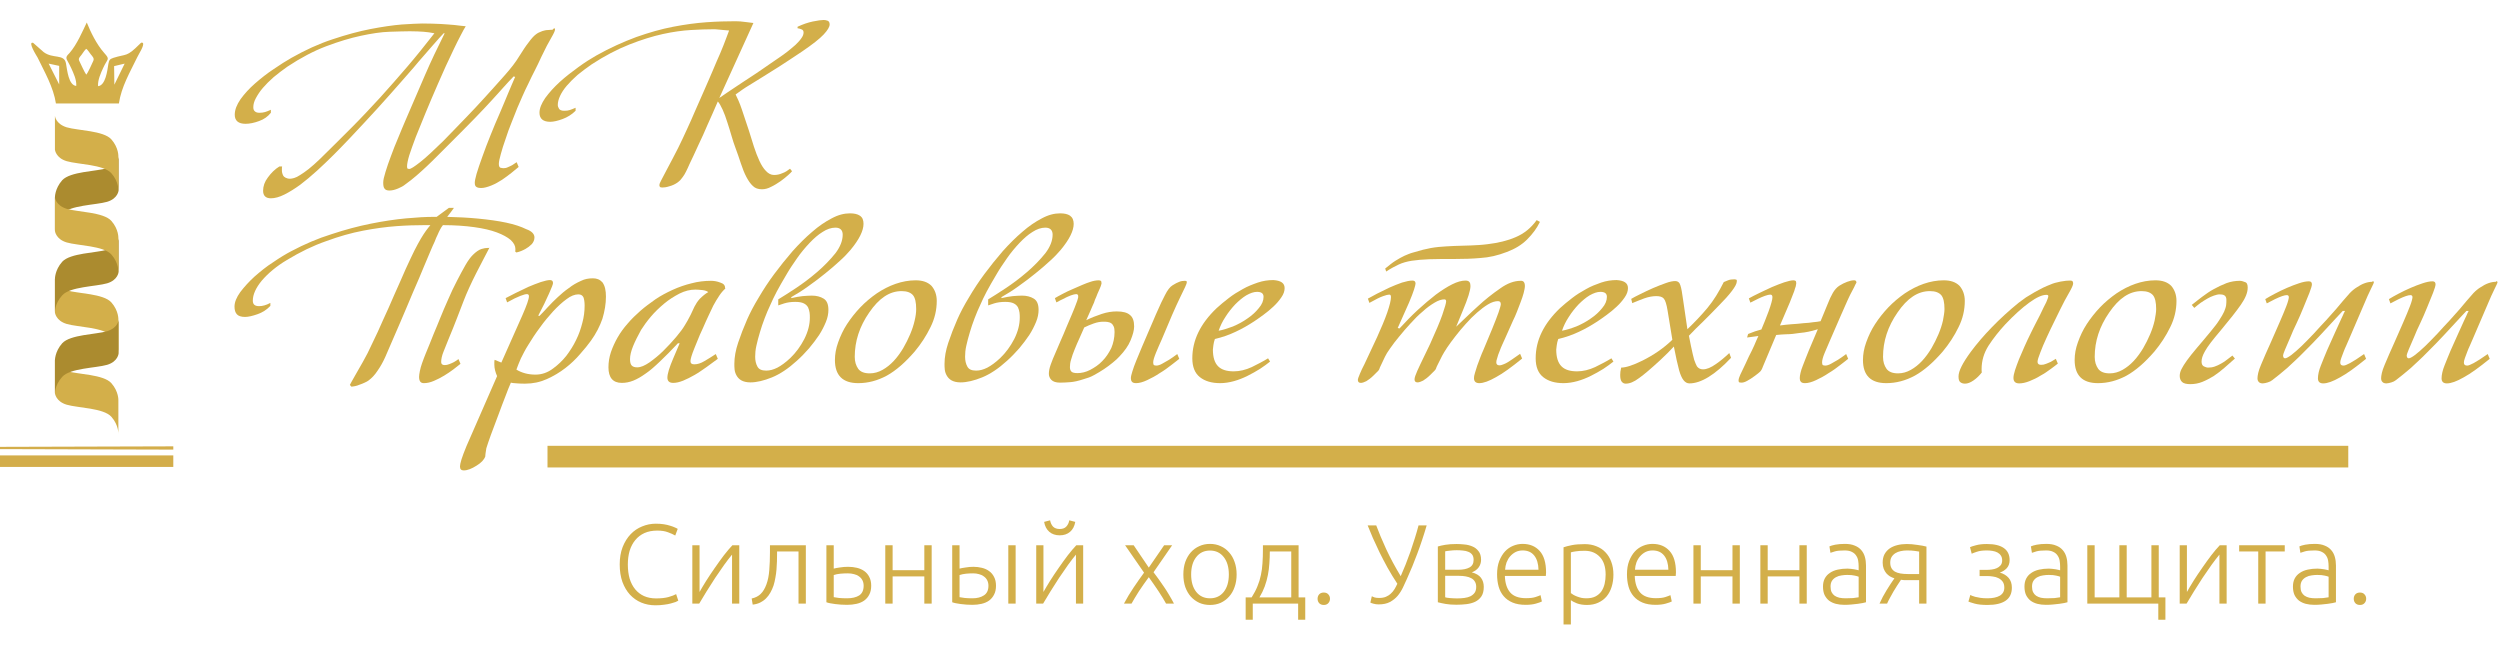 <svg width="231" height="60" viewBox="0 0 231 60" fill="none" xmlns="http://www.w3.org/2000/svg">
<g clip-path="url(#clip0_1_37803)">
<path fill-rule="evenodd" clip-rule="evenodd" d="M10.938 32.645C10.938 32.645 10.985 31.834 10.289 31.046C9.571 30.235 7.184 30.235 6.164 29.933C5.145 29.632 5.075 28.867 5.075 28.867V25.762C5.075 25.762 5.122 26.504 6.164 26.828C7.184 27.129 9.571 27.129 10.289 27.941C10.985 28.728 10.938 29.54 10.938 29.54V32.645Z" fill="#D3AF4A"/>
<path fill-rule="evenodd" clip-rule="evenodd" d="M10.938 40.107C10.938 40.107 10.985 39.296 10.289 38.508C9.571 37.697 7.184 37.697 6.164 37.395C5.145 37.094 5.075 36.33 5.075 36.33V33.224C5.075 33.224 5.122 33.966 6.164 34.29C7.184 34.591 9.571 34.591 10.289 35.403C10.985 36.19 10.938 37.002 10.938 37.002V40.107Z" fill="#D3AF4A"/>
<path fill-rule="evenodd" clip-rule="evenodd" d="M7.972 4.511C7.833 4.604 7.671 4.882 7.532 5.067C7.392 5.253 7.207 5.392 7.323 5.624C7.462 5.902 7.81 6.69 7.972 6.898C8.134 6.713 8.482 5.925 8.621 5.624C8.737 5.369 8.528 5.206 8.389 5.021C8.273 4.882 8.111 4.604 7.972 4.511ZM10.567 7.825L11.518 5.878L10.544 6.11L10.567 7.825ZM5.469 7.802V6.087L4.496 5.878L5.469 7.802ZM8.018 2.078C8.366 2.935 8.899 4.071 9.64 4.905C10.197 5.531 9.942 5.369 9.524 6.296C9.316 6.759 9.015 7.408 9.061 7.964C9.756 7.895 9.918 6.527 10.011 5.925C10.081 5.554 10.127 5.461 10.475 5.345C11.726 4.951 11.68 5.299 12.885 4.094C13.047 3.932 13.093 3.885 13.209 3.978C13.348 4.21 12.815 4.998 12.676 5.299C12.004 6.69 11.216 8.01 10.985 9.563H5.168C4.936 8.057 4.125 6.666 3.476 5.322C3.383 5.16 2.526 3.816 3.059 3.955L4.032 4.812C4.89 5.461 5.932 4.951 6.095 5.855C6.211 6.481 6.326 7.871 7.045 7.941C7.091 7.385 6.79 6.759 6.581 6.296C6.465 6.041 6.35 5.832 6.234 5.624C6.002 5.253 6.234 5.114 6.419 4.905C7.114 4.117 7.647 2.843 8.018 2.078Z" fill="#D3AF4A"/>
<path d="M51.284 2.727C51.284 2.843 51.169 3.098 50.937 3.492C50.705 3.886 50.381 4.488 50.01 5.276C49.825 5.67 49.639 6.087 49.431 6.481C49.222 6.875 49.013 7.315 48.828 7.709C48.619 8.126 48.434 8.52 48.272 8.891C48.11 9.262 47.947 9.633 47.808 9.957C47.646 10.351 47.484 10.791 47.275 11.301C47.067 11.811 46.881 12.321 46.719 12.831C46.534 13.341 46.395 13.804 46.279 14.221C46.163 14.638 46.093 14.94 46.093 15.148C46.093 15.334 46.14 15.45 46.233 15.496C46.325 15.519 46.441 15.542 46.534 15.542C46.65 15.542 46.789 15.519 46.928 15.45C47.067 15.38 47.206 15.334 47.322 15.264C47.461 15.171 47.6 15.079 47.739 14.986L47.924 15.426C47.762 15.565 47.53 15.751 47.275 15.959C46.997 16.168 46.719 16.4 46.395 16.608C46.07 16.817 45.746 17.002 45.398 17.141C45.051 17.28 44.726 17.373 44.448 17.373C44.286 17.373 44.147 17.35 44.031 17.28C43.915 17.211 43.869 17.095 43.869 16.886C43.869 16.747 43.915 16.492 44.031 16.075C44.147 15.681 44.332 15.125 44.587 14.43C44.796 13.827 45.051 13.178 45.329 12.483C45.607 11.788 45.885 11.116 46.186 10.444C46.464 9.772 46.742 9.146 46.974 8.567C47.229 7.987 47.414 7.501 47.6 7.107L47.461 7.06C47.136 7.385 46.835 7.732 46.534 8.057C46.233 8.405 45.862 8.798 45.444 9.262C45.027 9.725 44.494 10.282 43.869 10.931C43.243 11.579 42.455 12.367 41.505 13.318C41.088 13.735 40.717 14.105 40.392 14.43C40.068 14.754 39.744 15.079 39.419 15.38C39.095 15.681 38.794 15.959 38.469 16.237C38.145 16.515 37.797 16.794 37.403 17.072C37.264 17.188 37.056 17.303 36.777 17.419C36.499 17.535 36.244 17.605 35.966 17.605C35.758 17.605 35.596 17.535 35.526 17.419C35.433 17.303 35.41 17.118 35.41 16.863C35.41 16.655 35.48 16.33 35.619 15.89C35.758 15.45 35.92 14.94 36.129 14.407C36.337 13.851 36.546 13.294 36.8 12.715C37.032 12.136 37.264 11.603 37.449 11.162C38.098 9.656 38.701 8.242 39.257 6.968C39.813 5.67 40.439 4.372 41.088 3.074H40.995C40.786 3.283 40.439 3.677 39.952 4.233C39.466 4.813 38.863 5.461 38.214 6.249C37.542 7.014 36.824 7.848 36.036 8.729C35.248 9.61 34.483 10.467 33.718 11.278C33.301 11.719 32.861 12.205 32.374 12.715C31.888 13.225 31.401 13.735 30.868 14.268C30.358 14.777 29.825 15.287 29.292 15.774C28.759 16.261 28.226 16.701 27.739 17.072C27.23 17.442 26.743 17.744 26.279 17.976C25.816 18.207 25.399 18.323 25.028 18.323C24.564 18.323 24.31 18.091 24.31 17.628C24.31 17.211 24.449 16.794 24.75 16.4C25.051 15.982 25.399 15.635 25.816 15.38H26.071C26.048 15.45 26.048 15.519 26.048 15.565C26.048 15.612 26.048 15.681 26.048 15.728C26.048 15.797 26.048 15.867 26.071 15.959C26.094 16.052 26.117 16.122 26.163 16.214C26.21 16.307 26.303 16.377 26.395 16.423C26.488 16.469 26.627 16.515 26.789 16.515C26.905 16.515 27.021 16.492 27.183 16.446C27.345 16.4 27.531 16.307 27.739 16.168C27.971 16.029 28.226 15.844 28.527 15.612C28.829 15.38 29.176 15.056 29.57 14.685C30.59 13.688 31.54 12.738 32.467 11.811C33.394 10.884 34.275 9.934 35.132 9.007C35.989 8.057 36.824 7.107 37.658 6.133C38.492 5.16 39.303 4.14 40.138 3.074C39.79 3.005 39.466 2.959 39.141 2.935C38.817 2.912 38.4 2.889 37.867 2.889C37.403 2.889 36.754 2.912 35.989 2.935C35.202 2.959 34.321 3.098 33.348 3.306C32.374 3.515 31.285 3.839 30.126 4.28C28.968 4.72 27.786 5.346 26.558 6.157C26.094 6.481 25.677 6.806 25.283 7.13C24.889 7.478 24.564 7.802 24.286 8.126C24.008 8.451 23.8 8.775 23.638 9.077C23.475 9.378 23.406 9.656 23.406 9.911C23.406 10.096 23.452 10.212 23.568 10.305C23.684 10.398 23.823 10.421 23.985 10.421C24.171 10.421 24.333 10.398 24.495 10.351C24.657 10.305 24.819 10.235 25.028 10.143V10.421C24.75 10.768 24.402 11.023 23.939 11.185C23.498 11.348 23.081 11.44 22.687 11.44C22.038 11.44 21.691 11.162 21.691 10.606C21.691 10.143 21.876 9.679 22.224 9.169C22.595 8.659 23.035 8.173 23.568 7.709C24.101 7.246 24.68 6.782 25.283 6.388C25.886 5.971 26.442 5.624 26.928 5.346C28.203 4.627 29.454 4.048 30.729 3.631C31.98 3.213 33.162 2.889 34.251 2.68C35.341 2.472 36.291 2.333 37.125 2.263C37.959 2.217 38.585 2.171 39.002 2.171C39.674 2.171 40.254 2.194 40.74 2.217C41.227 2.24 41.644 2.287 41.992 2.31C42.386 2.356 42.733 2.402 43.034 2.426C42.919 2.588 42.779 2.866 42.571 3.26C42.362 3.654 42.154 4.071 41.922 4.558C41.69 5.044 41.435 5.577 41.181 6.133C40.926 6.69 40.694 7.223 40.462 7.756C40.045 8.706 39.674 9.586 39.327 10.421C38.979 11.255 38.678 11.996 38.423 12.645C38.168 13.294 37.982 13.874 37.82 14.337C37.681 14.801 37.612 15.148 37.612 15.357C37.612 15.426 37.612 15.473 37.635 15.542C37.658 15.589 37.704 15.612 37.82 15.612C37.959 15.612 38.284 15.403 38.817 14.986C39.35 14.569 40.045 13.92 40.949 13.039C41.111 12.877 41.366 12.599 41.76 12.205C42.131 11.811 42.594 11.348 43.104 10.815C43.614 10.282 44.193 9.679 44.796 9.007C45.398 8.358 46.001 7.663 46.626 6.968C47.206 6.319 47.669 5.716 47.971 5.206C48.295 4.697 48.573 4.256 48.851 3.909C49.106 3.561 49.315 3.329 49.5 3.19C49.662 3.051 49.871 2.959 50.126 2.866C50.288 2.82 50.45 2.773 50.659 2.773C50.867 2.75 50.983 2.75 51.053 2.75C51.215 2.541 51.284 2.611 51.284 2.727Z" fill="#D3AF4A"/>
<path d="M76.66 2.263C76.66 2.472 76.475 2.796 76.104 3.19C75.734 3.584 75.085 4.094 74.135 4.743C73.3 5.299 72.605 5.763 72.026 6.133C71.446 6.504 70.913 6.829 70.473 7.107C70.01 7.385 69.592 7.663 69.198 7.895C68.804 8.126 68.387 8.428 67.97 8.729C68.132 9.053 68.341 9.494 68.549 10.119C68.758 10.722 68.967 11.371 69.198 12.066C69.361 12.553 69.5 13.062 69.662 13.549C69.824 14.036 69.986 14.476 70.172 14.87C70.357 15.264 70.543 15.565 70.774 15.797C70.983 16.029 71.238 16.168 71.516 16.168C71.771 16.168 72.026 16.122 72.281 16.006C72.559 15.913 72.79 15.751 72.999 15.588L73.184 15.82C73.138 15.89 73.022 16.006 72.814 16.191C72.605 16.377 72.373 16.562 72.118 16.747C71.84 16.933 71.562 17.118 71.261 17.257C70.96 17.419 70.682 17.489 70.403 17.489C70.056 17.489 69.778 17.396 69.569 17.188C69.338 16.979 69.152 16.701 68.967 16.353C68.781 16.006 68.619 15.588 68.457 15.102C68.295 14.638 68.132 14.105 67.924 13.572C67.831 13.318 67.715 12.993 67.599 12.576C67.484 12.159 67.344 11.742 67.205 11.301C67.066 10.861 66.927 10.467 66.765 10.119C66.603 9.772 66.464 9.517 66.325 9.378C66 10.119 65.699 10.838 65.375 11.533C65.12 12.136 64.842 12.761 64.517 13.433C64.216 14.105 63.938 14.685 63.706 15.171C63.59 15.45 63.474 15.681 63.382 15.867C63.289 16.052 63.196 16.214 63.104 16.33C63.011 16.469 62.918 16.562 62.849 16.654C62.756 16.747 62.663 16.817 62.571 16.886C62.362 17.025 62.13 17.141 61.852 17.211C61.574 17.303 61.365 17.327 61.203 17.327C61.087 17.327 60.995 17.303 60.971 17.257C60.948 17.211 60.925 17.164 60.925 17.095C60.925 17.025 60.971 16.886 61.087 16.678C61.203 16.469 61.365 16.145 61.597 15.704C62.014 14.94 62.362 14.244 62.663 13.665C62.965 13.062 63.219 12.506 63.474 11.95C63.729 11.394 63.984 10.838 64.216 10.282C64.471 9.725 64.749 9.077 65.073 8.335C65.328 7.779 65.56 7.199 65.838 6.574C66.093 5.971 66.325 5.415 66.556 4.905C66.765 4.395 66.951 3.955 67.09 3.561C67.229 3.19 67.321 2.935 67.368 2.82C67.182 2.796 66.997 2.796 66.835 2.773C66.672 2.75 66.51 2.75 66.348 2.727C66.186 2.704 66.023 2.704 65.885 2.704C65.305 2.704 64.633 2.727 63.845 2.773C63.057 2.82 62.2 2.935 61.25 3.144C60.3 3.353 59.257 3.677 58.144 4.117C57.032 4.558 55.873 5.16 54.668 5.948C54.205 6.272 53.764 6.597 53.37 6.921C52.976 7.269 52.652 7.593 52.374 7.918C52.096 8.242 51.887 8.567 51.748 8.868C51.609 9.169 51.54 9.447 51.54 9.702C51.54 9.818 51.586 9.934 51.656 10.05C51.725 10.166 51.887 10.235 52.142 10.235C52.351 10.235 52.513 10.212 52.652 10.166C52.791 10.119 52.976 10.05 53.185 9.957V10.235C52.837 10.583 52.42 10.838 51.98 11C51.54 11.162 51.146 11.255 50.844 11.255C50.196 11.255 49.848 10.977 49.848 10.421C49.848 10.004 50.033 9.563 50.381 9.053C50.752 8.544 51.192 8.057 51.725 7.57C52.258 7.084 52.837 6.643 53.44 6.203C54.042 5.763 54.599 5.415 55.085 5.137C56.36 4.419 57.611 3.862 58.793 3.422C59.975 3.005 61.111 2.68 62.2 2.472C63.289 2.263 64.309 2.124 65.282 2.055C66.255 1.985 67.159 1.962 67.97 1.962C68.248 1.962 68.549 1.985 68.874 2.032C69.198 2.078 69.43 2.101 69.615 2.124L66.464 9.053C67.02 8.659 67.53 8.335 67.97 8.034C68.41 7.732 68.851 7.454 69.268 7.176C69.685 6.898 70.125 6.62 70.543 6.319C70.96 6.018 71.469 5.693 72.026 5.299C72.281 5.137 72.512 4.952 72.79 4.743C73.045 4.534 73.277 4.349 73.509 4.14C73.717 3.932 73.903 3.746 74.042 3.538C74.181 3.353 74.25 3.167 74.25 3.005C74.25 2.843 74.181 2.75 74.042 2.704C73.903 2.657 73.787 2.611 73.694 2.611V2.472C74.181 2.24 74.668 2.078 75.108 1.985C75.571 1.893 75.896 1.846 76.104 1.846C76.22 1.846 76.359 1.869 76.475 1.916C76.591 1.962 76.66 2.078 76.66 2.263Z" fill="#D3AF4A"/>
<path d="M49.384 21.938C49.384 22.17 49.292 22.379 49.13 22.564C48.944 22.749 48.759 22.888 48.55 23.004C48.295 23.143 48.04 23.259 47.716 23.329L47.6 23.236C47.623 23.19 47.623 23.097 47.623 23.004C47.623 22.726 47.484 22.448 47.183 22.17C46.882 21.915 46.464 21.683 45.908 21.475C45.352 21.266 44.657 21.104 43.822 20.988C42.988 20.872 42.015 20.803 40.926 20.803C40.833 20.919 40.74 21.058 40.671 21.197C40.601 21.336 40.509 21.498 40.439 21.683C40.346 21.869 40.254 22.077 40.161 22.332C40.045 22.564 39.929 22.842 39.79 23.166C39.651 23.491 39.443 23.978 39.164 24.65C38.886 25.322 38.562 26.11 38.168 26.99C37.797 27.894 37.38 28.844 36.94 29.887C36.499 30.93 36.036 31.95 35.596 32.992C35.387 33.456 35.155 33.873 34.877 34.267C34.622 34.661 34.344 34.939 34.066 35.148C33.974 35.217 33.858 35.287 33.695 35.356C33.533 35.426 33.394 35.495 33.232 35.542C33.07 35.611 32.931 35.657 32.792 35.681C32.653 35.704 32.537 35.727 32.467 35.727L32.328 35.565C32.351 35.518 32.421 35.403 32.49 35.264C32.583 35.101 32.676 34.939 32.792 34.73C32.907 34.522 33.023 34.313 33.162 34.082C33.301 33.85 33.417 33.618 33.533 33.433C33.811 32.946 34.112 32.367 34.414 31.695C34.738 31.046 35.063 30.327 35.387 29.586C35.735 28.844 36.082 28.056 36.43 27.245C36.801 26.434 37.148 25.623 37.496 24.835C37.797 24.163 38.075 23.607 38.284 23.166C38.516 22.726 38.701 22.355 38.886 22.054C39.072 21.753 39.211 21.521 39.35 21.336C39.489 21.15 39.628 20.965 39.767 20.803H39.188C38.446 20.803 37.589 20.826 36.639 20.895C35.688 20.965 34.645 21.104 33.556 21.313C32.467 21.521 31.308 21.846 30.127 22.286C28.922 22.703 27.74 23.282 26.511 24.024C25.538 24.603 24.773 25.252 24.194 25.924C23.638 26.596 23.36 27.222 23.36 27.778C23.36 28.126 23.545 28.288 23.939 28.288C24.101 28.288 24.264 28.265 24.426 28.218C24.588 28.172 24.773 28.103 24.982 27.987V28.265C24.657 28.613 24.264 28.867 23.8 29.03C23.337 29.192 22.942 29.285 22.641 29.285C22.27 29.285 22.016 29.192 21.877 29.03C21.738 28.867 21.668 28.636 21.668 28.334C21.668 27.917 21.853 27.477 22.201 26.99C22.572 26.504 23.012 26.017 23.522 25.553C24.055 25.09 24.611 24.627 25.237 24.233C25.839 23.815 26.419 23.468 26.905 23.213C28.134 22.564 29.362 22.031 30.636 21.637C31.888 21.22 33.116 20.895 34.275 20.664C35.434 20.432 36.523 20.27 37.519 20.177C38.516 20.084 39.373 20.038 40.045 20.038H40.346L41.482 19.204H41.945C41.83 19.366 41.737 19.482 41.644 19.621L41.32 20.038C42.293 20.061 43.243 20.108 44.193 20.2C45.144 20.293 46.001 20.409 46.766 20.571C47.53 20.733 48.156 20.942 48.62 21.174C49.153 21.359 49.384 21.637 49.384 21.938ZM45.236 22.865C45.074 23.166 44.889 23.514 44.68 23.931C44.471 24.348 44.24 24.766 44.008 25.229C43.776 25.669 43.568 26.133 43.359 26.573C43.151 27.014 42.988 27.431 42.849 27.778C42.641 28.311 42.432 28.844 42.224 29.4C42.015 29.957 41.737 30.629 41.412 31.417C41.297 31.718 41.157 32.065 40.995 32.459C40.833 32.853 40.764 33.178 40.764 33.456C40.764 33.641 40.879 33.734 41.088 33.734C41.227 33.734 41.366 33.711 41.528 33.641C41.691 33.572 41.83 33.525 41.945 33.456C42.108 33.363 42.247 33.27 42.363 33.178L42.548 33.618C42.386 33.757 42.154 33.919 41.899 34.128C41.621 34.337 41.343 34.522 41.042 34.707C40.74 34.893 40.416 35.055 40.092 35.194C39.767 35.333 39.466 35.403 39.164 35.403C38.863 35.403 38.724 35.217 38.724 34.823C38.724 34.707 38.747 34.522 38.794 34.29C38.84 34.058 38.91 33.803 39.002 33.549C39.095 33.27 39.211 32.992 39.327 32.691C39.443 32.39 39.582 32.089 39.697 31.787C39.767 31.602 39.906 31.277 40.068 30.86C40.254 30.443 40.439 29.957 40.671 29.4C40.903 28.844 41.134 28.265 41.412 27.662C41.667 27.06 41.945 26.48 42.224 25.947C42.502 25.414 42.757 24.928 43.011 24.488C43.266 24.047 43.498 23.746 43.684 23.561C43.985 23.259 44.263 23.074 44.495 23.004C44.726 22.935 44.889 22.912 45.028 22.912H45.097H45.144H45.236V22.865Z" fill="#D3AF4A"/>
<path d="M55.989 27.407C55.989 28.079 55.873 28.752 55.665 29.447C55.433 30.119 55.085 30.814 54.599 31.486C54.344 31.834 54.019 32.251 53.602 32.714C53.208 33.178 52.745 33.618 52.235 34.012C51.725 34.406 51.146 34.754 50.52 35.032C49.894 35.31 49.245 35.449 48.527 35.449C48.295 35.449 48.063 35.449 47.809 35.426C47.554 35.403 47.368 35.403 47.206 35.356C47.044 35.704 46.882 36.144 46.696 36.631C46.511 37.117 46.279 37.697 46.047 38.346C45.491 39.782 45.12 40.825 44.935 41.428C44.912 41.59 44.889 41.752 44.865 41.891C44.842 42.054 44.842 42.123 44.842 42.169C44.726 42.494 44.448 42.772 44.031 43.027C43.591 43.305 43.197 43.467 42.849 43.467C42.618 43.467 42.502 43.351 42.502 43.096C42.502 42.98 42.548 42.749 42.641 42.447C42.733 42.146 42.896 41.729 43.104 41.219L45.931 34.754C45.769 34.383 45.677 34.035 45.677 33.688C45.677 33.572 45.677 33.502 45.677 33.433C45.677 33.363 45.7 33.317 45.7 33.247L46.325 33.502L48.272 29.122C48.666 28.218 48.875 27.639 48.875 27.361C48.875 27.245 48.805 27.176 48.689 27.176C48.573 27.176 48.388 27.222 48.087 27.338C47.785 27.454 47.392 27.639 46.858 27.94L46.719 27.547C46.974 27.407 47.299 27.245 47.67 27.06C48.04 26.874 48.434 26.689 48.828 26.504C49.222 26.341 49.616 26.179 49.964 26.063C50.335 25.947 50.613 25.878 50.821 25.878C51.007 25.878 51.099 25.971 51.099 26.156C51.099 26.249 50.983 26.573 50.729 27.129C50.474 27.709 50.149 28.381 49.732 29.169L49.848 29.192C50.103 28.937 50.358 28.659 50.636 28.358C50.914 28.056 51.215 27.755 51.54 27.454C51.864 27.152 52.189 26.874 52.559 26.619C52.907 26.341 53.278 26.133 53.695 25.947C54.019 25.785 54.367 25.716 54.784 25.716C55.155 25.716 55.433 25.832 55.665 26.087C55.896 26.411 55.989 26.828 55.989 27.407ZM54.019 28.242C54.019 27.894 53.973 27.616 53.903 27.454C53.811 27.291 53.672 27.199 53.44 27.199C53.115 27.199 52.745 27.338 52.351 27.639C51.934 27.94 51.54 28.311 51.123 28.752C50.705 29.215 50.288 29.702 49.894 30.258C49.477 30.814 49.13 31.347 48.805 31.88C48.527 32.32 48.319 32.737 48.133 33.108C47.971 33.479 47.832 33.827 47.716 34.151C48.203 34.452 48.805 34.615 49.477 34.615C50.056 34.615 50.613 34.429 51.123 34.035C51.563 33.711 51.957 33.34 52.328 32.877C52.675 32.413 52.977 31.95 53.231 31.417C53.486 30.907 53.672 30.374 53.811 29.817C53.95 29.308 54.019 28.775 54.019 28.242Z" fill="#D3AF4A"/>
<path d="M67.043 26.643C66.835 26.828 66.649 27.037 66.464 27.315C66.278 27.593 66.093 27.894 65.907 28.242C65.792 28.497 65.653 28.775 65.49 29.122C65.328 29.47 65.143 29.864 64.957 30.304C64.749 30.744 64.587 31.115 64.471 31.416C64.355 31.718 64.239 31.973 64.169 32.158C63.915 32.784 63.799 33.178 63.799 33.363C63.799 33.572 63.915 33.664 64.146 33.664C64.448 33.664 64.749 33.572 65.096 33.363C65.444 33.155 65.792 32.946 66.139 32.714L66.325 33.155C65.977 33.41 65.629 33.664 65.282 33.919C64.911 34.174 64.563 34.429 64.193 34.638C63.822 34.846 63.474 35.032 63.127 35.171C62.779 35.31 62.478 35.379 62.2 35.379C61.852 35.379 61.667 35.217 61.667 34.893C61.667 34.545 61.852 33.943 62.2 33.131L62.802 31.718H62.64C62.037 32.367 61.481 32.923 60.995 33.386C60.508 33.85 60.068 34.244 59.651 34.522C59.233 34.823 58.863 35.032 58.515 35.171C58.167 35.31 57.82 35.379 57.449 35.379C56.638 35.379 56.221 34.893 56.221 33.943C56.221 33.479 56.29 33.016 56.452 32.529C56.615 32.065 56.823 31.602 57.078 31.162C57.333 30.721 57.634 30.304 58.005 29.887C58.353 29.47 58.747 29.099 59.164 28.728C59.581 28.358 60.068 28.01 60.554 27.662C61.064 27.315 61.597 27.037 62.153 26.782C62.709 26.527 63.312 26.318 63.891 26.179C64.494 26.017 65.097 25.947 65.699 25.947C65.977 25.947 66.255 25.994 66.556 26.11C66.858 26.202 66.997 26.364 66.997 26.596V26.643H67.043ZM65.444 26.99C65.328 26.898 65.143 26.828 64.911 26.805C64.679 26.782 64.448 26.759 64.262 26.759C63.776 26.759 63.289 26.874 62.779 27.129C62.292 27.384 61.806 27.686 61.365 28.056C60.925 28.427 60.508 28.821 60.137 29.261C59.766 29.702 59.465 30.119 59.233 30.489C58.932 31.046 58.677 31.532 58.492 31.996C58.306 32.459 58.214 32.853 58.214 33.178C58.214 33.456 58.26 33.664 58.376 33.78C58.492 33.896 58.654 33.943 58.886 33.943C59.21 33.943 59.581 33.78 60.021 33.479C60.438 33.178 60.879 32.83 61.296 32.413C61.713 31.996 62.107 31.579 62.478 31.138C62.849 30.698 63.103 30.351 63.266 30.072C63.428 29.817 63.613 29.493 63.822 29.076C63.938 28.821 64.054 28.566 64.169 28.334C64.285 28.103 64.448 27.848 64.656 27.616C64.911 27.361 65.189 27.129 65.444 26.99Z" fill="#D3AF4A"/>
<path d="M79.789 20.687C79.789 21.312 79.395 22.124 78.584 23.097C78.329 23.398 78.005 23.746 77.587 24.117C77.194 24.487 76.753 24.858 76.266 25.252C75.78 25.646 75.27 26.04 74.737 26.411C74.204 26.805 73.648 27.152 73.115 27.454V27.546C73.486 27.454 73.833 27.407 74.158 27.361C74.482 27.338 74.76 27.315 75.015 27.315C75.432 27.315 75.803 27.407 76.104 27.593C76.406 27.778 76.545 28.126 76.545 28.636C76.545 28.983 76.475 29.354 76.313 29.748C76.151 30.142 75.942 30.559 75.687 30.953C75.409 31.37 75.108 31.764 74.76 32.181C74.413 32.575 74.042 32.969 73.625 33.34C72.837 34.058 72.072 34.568 71.33 34.87C70.589 35.171 69.917 35.333 69.337 35.333C68.99 35.333 68.712 35.263 68.503 35.148C68.295 35.032 68.156 34.87 68.063 34.707C67.97 34.545 67.901 34.36 67.877 34.151C67.854 33.943 67.854 33.78 67.854 33.618C67.854 33.016 67.97 32.367 68.202 31.671C68.434 30.976 68.712 30.258 69.036 29.516C69.314 28.89 69.662 28.218 70.102 27.5C70.519 26.782 71.006 26.04 71.539 25.322C72.072 24.603 72.651 23.885 73.231 23.213C73.833 22.541 74.436 21.938 75.038 21.428C75.641 20.895 76.266 20.478 76.846 20.177C77.448 19.852 78.005 19.713 78.538 19.713C78.931 19.713 79.233 19.783 79.441 19.922C79.696 20.084 79.789 20.339 79.789 20.687ZM77.865 21.683C77.865 21.266 77.634 21.034 77.194 21.034C76.799 21.034 76.406 21.174 76.012 21.428C75.594 21.683 75.201 22.031 74.806 22.448C74.413 22.865 74.019 23.329 73.648 23.862C73.277 24.395 72.929 24.904 72.628 25.438C72.304 25.971 72.026 26.48 71.771 26.944C71.516 27.43 71.33 27.825 71.191 28.149C71.006 28.543 70.82 28.96 70.658 29.4C70.496 29.841 70.334 30.281 70.218 30.698C70.079 31.138 69.986 31.532 69.894 31.926C69.801 32.32 69.778 32.668 69.778 32.969C69.778 33.317 69.847 33.618 69.986 33.873C70.125 34.128 70.38 34.244 70.797 34.244C71.145 34.244 71.469 34.151 71.84 33.966C72.188 33.78 72.582 33.502 73.022 33.085C73.532 32.598 73.972 31.996 74.32 31.324C74.668 30.629 74.83 29.98 74.83 29.354C74.83 29.215 74.83 29.053 74.806 28.89C74.783 28.728 74.737 28.566 74.668 28.404C74.575 28.242 74.459 28.126 74.273 28.033C74.088 27.94 73.833 27.894 73.486 27.894C73.092 27.894 72.767 27.94 72.466 28.033C72.165 28.126 71.979 28.195 71.91 28.218V27.662C72.304 27.43 72.837 27.083 73.509 26.643C74.181 26.202 74.853 25.692 75.502 25.136C76.151 24.58 76.707 24.001 77.194 23.398C77.634 22.819 77.865 22.239 77.865 21.683Z" fill="#D3AF4A"/>
<path d="M86.556 27.801C86.556 28.636 86.37 29.447 85.976 30.235C85.582 31.046 85.096 31.787 84.516 32.483C83.636 33.502 82.778 34.244 81.944 34.707C81.087 35.171 80.206 35.403 79.302 35.403C77.865 35.403 77.147 34.684 77.147 33.27C77.147 32.737 77.24 32.205 77.448 31.625C77.657 31.046 77.912 30.49 78.259 29.957C78.607 29.424 79.024 28.891 79.488 28.404C79.951 27.917 80.484 27.477 81.017 27.106C81.573 26.735 82.153 26.434 82.755 26.226C83.358 26.017 83.983 25.901 84.609 25.901C85.235 25.901 85.721 26.063 86.069 26.411C86.37 26.759 86.556 27.222 86.556 27.801ZM84.655 28.566C84.655 27.941 84.563 27.523 84.354 27.268C84.146 27.037 83.821 26.898 83.311 26.898C82.199 26.898 81.226 27.547 80.322 28.867C79.418 30.165 78.978 31.532 78.978 32.969C78.978 33.433 79.094 33.78 79.302 34.082C79.511 34.36 79.858 34.499 80.368 34.499C80.785 34.499 81.179 34.383 81.55 34.174C81.921 33.966 82.269 33.688 82.593 33.34C82.917 32.992 83.195 32.599 83.45 32.181C83.705 31.741 83.914 31.324 84.099 30.884C84.285 30.443 84.424 30.026 84.516 29.609C84.609 29.215 84.655 28.867 84.655 28.566Z" fill="#D3AF4A"/>
<path d="M99.209 20.687C99.209 21.312 98.815 22.124 98.004 23.097C97.749 23.398 97.424 23.746 97.007 24.117C96.613 24.487 96.173 24.858 95.686 25.252C95.2 25.646 94.69 26.04 94.157 26.411C93.624 26.805 93.068 27.152 92.535 27.454V27.546C92.906 27.454 93.253 27.407 93.578 27.361C93.902 27.338 94.18 27.315 94.435 27.315C94.852 27.315 95.223 27.407 95.524 27.593C95.826 27.778 95.965 28.126 95.965 28.636C95.965 28.983 95.895 29.354 95.733 29.748C95.571 30.142 95.362 30.559 95.107 30.953C94.829 31.37 94.528 31.764 94.18 32.181C93.832 32.575 93.462 32.969 93.045 33.34C92.257 34.058 91.492 34.568 90.75 34.87C90.009 35.171 89.337 35.333 88.757 35.333C88.41 35.333 88.132 35.263 87.923 35.148C87.715 35.032 87.575 34.87 87.483 34.707C87.39 34.545 87.32 34.36 87.297 34.151C87.274 33.943 87.274 33.78 87.274 33.618C87.274 33.016 87.39 32.367 87.622 31.671C87.853 30.976 88.132 30.258 88.456 29.516C88.734 28.89 89.082 28.218 89.522 27.5C89.939 26.782 90.426 26.04 90.959 25.322C91.492 24.603 92.071 23.885 92.651 23.213C93.253 22.541 93.856 21.938 94.458 21.428C95.061 20.895 95.686 20.478 96.266 20.177C96.868 19.852 97.424 19.713 97.957 19.713C98.352 19.713 98.653 19.783 98.861 19.922C99.093 20.084 99.209 20.339 99.209 20.687ZM97.262 21.683C97.262 21.266 97.031 21.034 96.59 21.034C96.196 21.034 95.802 21.174 95.408 21.428C94.991 21.683 94.597 22.031 94.203 22.448C93.809 22.865 93.415 23.329 93.045 23.862C92.674 24.395 92.326 24.904 92.025 25.438C91.701 25.971 91.422 26.48 91.167 26.944C90.912 27.43 90.727 27.825 90.588 28.149C90.403 28.543 90.217 28.96 90.055 29.4C89.893 29.841 89.731 30.281 89.615 30.698C89.476 31.138 89.383 31.532 89.29 31.926C89.198 32.32 89.174 32.668 89.174 32.969C89.174 33.317 89.244 33.618 89.383 33.873C89.522 34.128 89.777 34.244 90.194 34.244C90.542 34.244 90.866 34.151 91.237 33.966C91.585 33.78 91.978 33.502 92.419 33.085C92.929 32.598 93.369 31.996 93.717 31.324C94.064 30.629 94.226 29.98 94.226 29.354C94.226 29.215 94.227 29.053 94.203 28.89C94.18 28.728 94.134 28.566 94.064 28.404C93.972 28.242 93.856 28.126 93.67 28.033C93.485 27.94 93.23 27.894 92.882 27.894C92.488 27.894 92.164 27.94 91.863 28.033C91.561 28.126 91.376 28.195 91.306 28.218V27.662C91.701 27.43 92.234 27.083 92.906 26.643C93.578 26.202 94.25 25.692 94.898 25.136C95.547 24.58 96.104 24.001 96.59 23.398C97.031 22.819 97.262 22.239 97.262 21.683Z" fill="#D3AF4A"/>
<path d="M104.794 30.165C104.794 30.513 104.678 30.93 104.469 31.44C104.261 31.95 103.913 32.436 103.45 32.923C103.287 33.108 103.079 33.294 102.824 33.502C102.569 33.711 102.291 33.919 102.013 34.105C101.712 34.313 101.41 34.476 101.086 34.661C100.761 34.846 100.46 34.939 100.136 35.032C99.649 35.194 99.232 35.287 98.907 35.31C98.583 35.333 98.282 35.356 97.957 35.356C97.563 35.356 97.308 35.264 97.146 35.101C96.984 34.939 96.915 34.73 96.915 34.545C96.915 34.313 96.961 34.035 97.077 33.711C97.193 33.386 97.355 32.969 97.587 32.459C97.703 32.205 97.841 31.88 98.004 31.486C98.189 31.092 98.351 30.675 98.537 30.235C98.722 29.794 98.907 29.377 99.07 28.983C99.232 28.589 99.371 28.265 99.464 27.987C99.51 27.871 99.556 27.755 99.58 27.639C99.626 27.547 99.626 27.454 99.626 27.361C99.626 27.245 99.556 27.176 99.441 27.176C99.325 27.176 99.162 27.222 98.954 27.292C98.745 27.384 98.537 27.454 98.351 27.57C98.096 27.686 97.865 27.801 97.61 27.941L97.471 27.547C97.656 27.431 97.888 27.315 98.189 27.152C98.49 26.99 98.792 26.851 99.116 26.712C99.441 26.573 99.742 26.434 100.02 26.318C100.298 26.202 100.53 26.11 100.692 26.063C101.016 25.948 101.294 25.901 101.526 25.901C101.596 25.901 101.665 25.924 101.712 25.948C101.758 25.971 101.781 26.063 101.781 26.202C101.781 26.226 101.758 26.295 101.712 26.434C101.665 26.573 101.596 26.712 101.526 26.874C101.457 27.037 101.364 27.222 101.294 27.431C101.202 27.616 101.132 27.801 101.086 27.964C100.97 28.195 100.877 28.45 100.761 28.705C100.646 28.96 100.507 29.261 100.368 29.586C100.831 29.354 101.318 29.169 101.804 29.006C102.291 28.844 102.754 28.775 103.195 28.775C103.774 28.775 104.168 28.891 104.4 29.099C104.678 29.308 104.794 29.678 104.794 30.165ZM102.986 30.675C102.986 30.466 102.963 30.281 102.893 30.142C102.824 30.003 102.754 29.91 102.662 29.864C102.569 29.794 102.453 29.771 102.337 29.748C102.221 29.725 102.082 29.725 101.943 29.725C101.688 29.725 101.387 29.771 101.063 29.887C100.738 30.003 100.46 30.119 100.182 30.258C100.043 30.582 99.904 30.907 99.742 31.254C99.58 31.602 99.441 31.926 99.302 32.274C99.162 32.622 99.047 32.923 98.977 33.201C98.884 33.479 98.861 33.734 98.861 33.919C98.861 34.105 98.907 34.244 99 34.337C99.093 34.429 99.278 34.476 99.556 34.476C99.927 34.476 100.344 34.383 100.738 34.174C101.132 33.966 101.526 33.711 101.851 33.363C102.198 33.016 102.453 32.622 102.685 32.158C102.87 31.718 102.986 31.208 102.986 30.675ZM109.66 26.11C109.66 26.202 109.452 26.666 109.035 27.5C108.618 28.358 108.061 29.632 107.343 31.37C107.25 31.579 107.158 31.787 107.065 31.996C106.972 32.205 106.879 32.413 106.81 32.599C106.74 32.784 106.671 32.946 106.625 33.108C106.578 33.27 106.555 33.386 106.555 33.479C106.555 33.618 106.578 33.688 106.625 33.734C106.671 33.757 106.74 33.78 106.856 33.78C106.972 33.78 107.158 33.734 107.366 33.618C107.575 33.502 107.783 33.386 108.015 33.247C108.27 33.085 108.502 32.923 108.78 32.714L108.965 33.155C108.803 33.294 108.548 33.479 108.224 33.734C107.899 33.989 107.552 34.244 107.158 34.476C106.787 34.73 106.393 34.939 105.999 35.124C105.605 35.31 105.257 35.403 104.979 35.403C104.771 35.403 104.655 35.356 104.585 35.264C104.516 35.171 104.493 35.078 104.493 34.939C104.493 34.8 104.539 34.615 104.632 34.313C104.724 34.012 104.84 33.688 105.002 33.294C105.165 32.9 105.327 32.506 105.512 32.066C105.698 31.625 105.883 31.208 106.068 30.768C106.254 30.351 106.416 29.957 106.578 29.586C106.74 29.215 106.856 28.914 106.972 28.682C107.181 28.195 107.412 27.709 107.644 27.268C107.876 26.805 108.108 26.504 108.339 26.365C108.594 26.202 108.78 26.11 108.965 26.04C109.127 25.971 109.313 25.948 109.475 25.948C109.521 25.948 109.568 25.948 109.614 25.971C109.637 25.948 109.66 26.017 109.66 26.11Z" fill="#D3AF4A"/>
<path d="M118.699 26.619C118.699 26.898 118.606 27.176 118.397 27.477C118.189 27.778 117.957 28.056 117.656 28.334C117.354 28.613 117.053 28.867 116.729 29.099C116.404 29.331 116.126 29.54 115.871 29.702C115.338 30.049 114.782 30.374 114.18 30.652C113.6 30.93 112.951 31.162 112.256 31.324C112.187 31.509 112.14 31.718 112.117 31.903C112.094 32.112 112.071 32.228 112.071 32.297C112.071 33.016 112.233 33.525 112.557 33.85C112.882 34.174 113.368 34.313 113.994 34.313C114.55 34.313 115.107 34.174 115.663 33.919C116.219 33.641 116.729 33.386 117.169 33.108L117.354 33.41C117.099 33.618 116.775 33.85 116.427 34.082C116.057 34.313 115.686 34.522 115.269 34.73C114.852 34.939 114.434 35.101 114.017 35.217C113.6 35.333 113.16 35.403 112.743 35.403C111.955 35.403 111.329 35.217 110.866 34.846C110.402 34.476 110.17 33.896 110.17 33.108C110.17 31.44 110.912 29.91 112.418 28.473C112.743 28.172 113.114 27.871 113.531 27.547C113.948 27.222 114.365 26.967 114.828 26.712C115.269 26.457 115.755 26.272 116.219 26.11C116.706 25.948 117.169 25.878 117.656 25.878C118.351 25.924 118.699 26.156 118.699 26.619ZM116.752 27.431C116.752 27.106 116.543 26.967 116.149 26.967C115.848 26.967 115.524 27.083 115.153 27.292C114.805 27.5 114.458 27.801 114.133 28.126C113.809 28.473 113.507 28.844 113.229 29.285C112.951 29.702 112.743 30.142 112.604 30.559C112.998 30.49 113.438 30.351 113.925 30.165C114.411 29.957 114.852 29.725 115.269 29.424C115.686 29.145 116.033 28.821 116.312 28.473C116.613 28.126 116.752 27.778 116.752 27.431Z" fill="#D3AF4A"/>
<path d="M140.9 26.434C140.9 26.596 140.853 26.805 140.784 27.083C140.714 27.338 140.622 27.616 140.506 27.917C140.39 28.218 140.274 28.52 140.158 28.821C140.042 29.122 139.926 29.377 139.81 29.609L139.046 31.324C138.976 31.463 138.907 31.625 138.814 31.834C138.721 32.042 138.629 32.251 138.559 32.459C138.466 32.668 138.397 32.877 138.35 33.062C138.281 33.247 138.258 33.386 138.258 33.479C138.258 33.664 138.35 33.757 138.559 33.757C138.675 33.757 138.814 33.711 138.976 33.641C139.162 33.572 139.393 33.433 139.695 33.224L140.459 32.691L140.645 33.131C139.671 33.919 138.883 34.499 138.235 34.846C137.586 35.217 137.076 35.403 136.682 35.403C136.357 35.403 136.195 35.24 136.195 34.939C136.195 34.823 136.218 34.661 136.288 34.452C136.357 34.244 136.427 34.012 136.497 33.78C136.589 33.549 136.682 33.294 136.775 33.039C136.867 32.784 136.96 32.575 137.053 32.367L137.864 30.42C138.119 29.794 138.327 29.261 138.466 28.867C138.605 28.473 138.675 28.195 138.675 28.103C138.675 27.917 138.582 27.825 138.42 27.825C138.142 27.825 137.841 27.917 137.493 28.126C137.145 28.334 136.821 28.589 136.473 28.89C136.126 29.192 135.778 29.539 135.431 29.933C135.083 30.327 134.758 30.698 134.48 31.069C134.179 31.44 133.947 31.787 133.716 32.112C133.507 32.436 133.345 32.691 133.252 32.877L132.812 33.757C132.742 33.873 132.719 33.966 132.696 34.035C132.673 34.105 132.626 34.174 132.58 34.221L132.163 34.638C131.908 34.893 131.676 35.055 131.491 35.171C131.305 35.264 131.12 35.333 130.981 35.333C130.796 35.333 130.703 35.24 130.703 35.055C130.703 34.893 130.796 34.638 130.958 34.267C131.12 33.896 131.329 33.479 131.56 32.992L132.14 31.787C132.65 30.652 133.044 29.748 133.275 29.076C133.507 28.404 133.623 27.987 133.623 27.848C133.623 27.732 133.577 27.662 133.461 27.662C133.206 27.662 132.905 27.755 132.557 27.964C132.209 28.172 131.839 28.427 131.468 28.775C131.074 29.099 130.703 29.47 130.332 29.887C129.961 30.281 129.614 30.698 129.289 31.092C128.965 31.486 128.687 31.834 128.455 32.181C128.223 32.506 128.061 32.761 127.968 32.969L127.574 33.803C127.505 33.919 127.482 34.012 127.459 34.082C127.435 34.151 127.389 34.221 127.343 34.267L126.926 34.684C126.671 34.939 126.439 35.101 126.254 35.217C126.068 35.31 125.883 35.379 125.744 35.379C125.558 35.379 125.466 35.287 125.466 35.101C125.466 35.008 125.535 34.823 125.651 34.545C125.767 34.267 125.906 33.966 126.068 33.664L127.25 31.138C127.621 30.304 127.945 29.563 128.177 28.89C128.409 28.218 128.525 27.732 128.525 27.454C128.525 27.291 128.478 27.222 128.362 27.222C128.246 27.222 128.061 27.268 127.806 27.361C127.528 27.454 127.111 27.662 126.532 27.987L126.393 27.593C126.601 27.477 126.902 27.315 127.25 27.129C127.621 26.944 127.992 26.759 128.386 26.573C128.78 26.388 129.173 26.249 129.544 26.11C129.938 25.994 130.239 25.924 130.518 25.924C130.703 25.924 130.796 26.017 130.796 26.202C130.796 26.272 130.749 26.457 130.657 26.759C130.564 27.06 130.402 27.454 130.193 27.964L129.15 30.304L129.313 30.351C129.869 29.748 130.425 29.169 131.004 28.636C131.584 28.103 132.14 27.639 132.673 27.222C133.206 26.828 133.716 26.504 134.179 26.272C134.643 26.04 135.06 25.924 135.407 25.924C135.593 25.924 135.709 25.971 135.778 26.063C135.848 26.156 135.871 26.272 135.871 26.434C135.871 26.828 135.639 27.57 135.152 28.728L134.55 30.188C135.245 29.539 135.894 28.89 136.543 28.311C137.192 27.709 137.887 27.152 138.629 26.643C139.277 26.179 139.903 25.947 140.506 25.947C140.761 25.924 140.9 26.086 140.9 26.434ZM142.29 20.502C142.012 21.081 141.618 21.614 141.108 22.124C140.598 22.634 139.973 23.004 139.231 23.282C138.397 23.607 137.586 23.792 136.798 23.838C136.033 23.908 135.222 23.931 134.388 23.931C133.438 23.931 132.65 23.931 132.047 23.954C131.445 23.978 130.912 24.024 130.448 24.093C130.008 24.163 129.591 24.279 129.243 24.441C128.895 24.603 128.501 24.812 128.084 25.09L127.992 24.812C128.339 24.534 128.64 24.279 128.942 24.093C129.243 23.908 129.521 23.746 129.776 23.63C130.054 23.514 130.309 23.398 130.587 23.329C130.865 23.259 131.166 23.166 131.491 23.074C131.954 22.958 132.441 22.865 132.928 22.819C133.414 22.773 133.901 22.749 134.388 22.726C134.874 22.703 135.384 22.703 135.894 22.68C136.404 22.657 136.914 22.634 137.447 22.564C138.42 22.448 139.301 22.239 140.042 21.915C140.807 21.591 141.456 21.081 141.989 20.339L142.29 20.502Z" fill="#D3AF4A"/>
<path d="M150.424 26.619C150.424 26.898 150.331 27.176 150.123 27.477C149.914 27.778 149.683 28.056 149.381 28.334C149.08 28.613 148.779 28.867 148.454 29.099C148.13 29.331 147.852 29.54 147.597 29.702C147.064 30.049 146.508 30.374 145.905 30.652C145.326 30.93 144.677 31.162 143.982 31.324C143.912 31.509 143.866 31.718 143.843 31.903C143.819 32.112 143.796 32.228 143.796 32.297C143.796 33.016 143.959 33.525 144.283 33.85C144.607 34.174 145.094 34.313 145.72 34.313C146.276 34.313 146.832 34.174 147.388 33.919C147.944 33.641 148.454 33.386 148.895 33.108L149.08 33.41C148.825 33.618 148.501 33.85 148.153 34.082C147.782 34.313 147.411 34.522 146.994 34.73C146.577 34.939 146.16 35.101 145.743 35.217C145.326 35.333 144.885 35.403 144.468 35.403C143.68 35.403 143.055 35.217 142.591 34.846C142.128 34.476 141.896 33.896 141.896 33.108C141.896 31.44 142.638 29.91 144.144 28.473C144.468 28.172 144.839 27.871 145.256 27.547C145.673 27.222 146.091 26.967 146.554 26.712C146.994 26.457 147.481 26.272 147.944 26.11C148.431 25.948 148.895 25.878 149.381 25.878C150.077 25.924 150.424 26.156 150.424 26.619ZM148.477 27.431C148.477 27.106 148.269 26.967 147.875 26.967C147.574 26.967 147.249 27.083 146.878 27.292C146.531 27.5 146.183 27.801 145.859 28.126C145.534 28.473 145.233 28.844 144.955 29.285C144.677 29.702 144.468 30.142 144.329 30.559C144.723 30.49 145.164 30.351 145.65 30.165C146.137 29.957 146.577 29.725 146.994 29.424C147.411 29.145 147.759 28.821 148.037 28.473C148.338 28.126 148.477 27.778 148.477 27.431Z" fill="#D3AF4A"/>
<path d="M160.482 25.994C160.482 26.202 160.319 26.504 160.018 26.898C159.717 27.291 159.323 27.732 158.859 28.195C158.419 28.659 157.932 29.145 157.423 29.655C156.913 30.142 156.449 30.605 156.055 31.023L156.241 31.95C156.31 32.228 156.357 32.483 156.403 32.691C156.449 32.9 156.496 33.085 156.542 33.247C156.635 33.525 156.727 33.711 156.797 33.85C156.936 34.035 157.121 34.128 157.353 34.128C157.701 34.128 158.095 33.966 158.581 33.618C158.952 33.363 159.346 33.039 159.786 32.622L159.949 33.062C158.465 34.638 157.168 35.426 156.102 35.426C155.685 35.426 155.383 35.032 155.152 34.221C155.012 33.711 154.85 32.969 154.665 32.019C154.479 32.204 154.294 32.413 154.086 32.622C153.877 32.83 153.645 33.039 153.413 33.27C152.556 34.058 151.907 34.615 151.444 34.939C150.98 35.287 150.586 35.449 150.215 35.449C150.053 35.449 149.937 35.379 149.845 35.263C149.752 35.148 149.706 34.939 149.706 34.638C149.706 34.452 149.729 34.244 149.798 33.966C150.215 33.966 150.887 33.757 151.768 33.317C152.788 32.807 153.715 32.181 154.526 31.393L154.086 28.705C153.993 28.126 153.877 27.755 153.738 27.593C153.599 27.43 153.367 27.361 153.043 27.361C152.695 27.361 152.324 27.43 151.93 27.57C151.536 27.709 151.166 27.871 150.818 28.01L150.725 27.616C150.911 27.5 151.189 27.361 151.56 27.176C151.93 26.99 152.324 26.805 152.741 26.619C153.159 26.434 153.553 26.295 153.923 26.156C154.294 26.017 154.595 25.971 154.781 25.971C155.036 25.971 155.198 26.11 155.267 26.364C155.36 26.619 155.43 27.083 155.522 27.732L155.916 30.42C156.565 29.794 157.191 29.145 157.77 28.45C158.35 27.755 158.836 26.944 159.277 26.063C159.392 26.017 159.508 25.971 159.67 25.901C159.833 25.831 160.041 25.808 160.273 25.808C160.343 25.808 160.412 25.831 160.435 25.855C160.482 25.808 160.482 25.878 160.482 25.994Z" fill="#D3AF4A"/>
<path d="M171.536 26.11C171.466 26.226 171.397 26.365 171.327 26.527C171.234 26.689 171.165 26.851 171.072 27.014C170.98 27.176 170.91 27.338 170.841 27.477C170.771 27.616 170.725 27.709 170.701 27.778C170.539 28.126 170.331 28.613 170.076 29.192C169.821 29.771 169.52 30.49 169.149 31.324C168.94 31.811 168.755 32.251 168.593 32.622C168.43 33.016 168.361 33.294 168.361 33.479C168.361 33.618 168.384 33.688 168.43 33.734C168.477 33.757 168.546 33.78 168.662 33.78C168.778 33.78 168.963 33.734 169.172 33.618C169.381 33.502 169.589 33.386 169.821 33.247C170.076 33.085 170.308 32.923 170.586 32.714L170.771 33.155C170.609 33.294 170.354 33.479 170.029 33.734C169.705 33.989 169.357 34.244 168.963 34.476C168.593 34.73 168.199 34.939 167.805 35.124C167.411 35.31 167.063 35.403 166.785 35.403C166.576 35.403 166.461 35.356 166.391 35.264C166.322 35.171 166.298 35.078 166.298 34.939C166.298 34.8 166.322 34.661 166.368 34.452C166.414 34.244 166.484 34.035 166.576 33.803C166.669 33.572 166.762 33.34 166.855 33.085C166.947 32.83 167.04 32.599 167.133 32.39L167.967 30.42C167.619 30.536 167.318 30.605 167.086 30.652C166.855 30.698 166.6 30.744 166.275 30.768C165.835 30.837 165.441 30.884 165.093 30.884C164.746 30.907 164.444 30.907 164.12 30.953L162.892 33.873C162.822 34.082 162.729 34.244 162.637 34.337C162.567 34.406 162.405 34.545 162.15 34.73C161.895 34.916 161.663 35.078 161.432 35.194C161.223 35.31 161.061 35.356 160.899 35.356C160.76 35.356 160.69 35.333 160.667 35.287C160.644 35.24 160.644 35.171 160.644 35.101C160.644 35.032 160.69 34.87 160.806 34.615C160.922 34.36 161.084 34.012 161.293 33.595C161.501 33.132 161.687 32.737 161.872 32.39C162.034 32.066 162.15 31.787 162.266 31.509C162.382 31.231 162.451 31.092 162.475 31.046C162.312 31.069 162.127 31.092 161.965 31.115C161.779 31.139 161.617 31.162 161.432 31.185L161.524 30.86C161.965 30.675 162.382 30.536 162.753 30.443C162.845 30.235 162.961 29.957 163.077 29.655C163.193 29.354 163.309 29.053 163.425 28.752C163.541 28.45 163.61 28.195 163.68 27.964C163.749 27.732 163.772 27.57 163.772 27.454C163.772 27.292 163.703 27.222 163.564 27.222C163.448 27.222 163.286 27.268 163.077 27.338C162.869 27.407 162.683 27.5 162.475 27.593C162.243 27.709 162.011 27.825 161.733 27.964L161.594 27.57C161.849 27.431 162.15 27.268 162.544 27.083C162.938 26.898 163.309 26.712 163.726 26.527C164.12 26.365 164.514 26.202 164.862 26.087C165.232 25.971 165.51 25.901 165.719 25.901C165.789 25.901 165.858 25.924 165.904 25.948C165.951 25.971 165.974 26.063 165.974 26.179C165.974 26.226 165.951 26.318 165.928 26.457C165.881 26.573 165.835 26.735 165.788 26.898C165.719 27.06 165.649 27.245 165.58 27.431C165.51 27.616 165.441 27.801 165.371 27.964L164.468 30.073C164.838 30.026 165.209 29.98 165.557 29.957C165.928 29.933 166.275 29.91 166.623 29.864C166.994 29.841 167.295 29.818 167.55 29.771C167.805 29.748 168.013 29.725 168.222 29.678L168.871 28.103C169.033 27.686 169.195 27.338 169.357 27.06C169.52 26.782 169.705 26.573 169.937 26.411C170.192 26.249 170.423 26.133 170.678 26.04C170.933 25.948 171.119 25.901 171.304 25.901C171.35 25.901 171.397 25.901 171.443 25.924C171.489 25.948 171.536 26.017 171.536 26.11Z" fill="#D3AF4A"/>
<path d="M181.547 27.801C181.547 28.636 181.362 29.447 180.968 30.235C180.574 31.046 180.087 31.787 179.508 32.483C178.627 33.502 177.77 34.244 176.935 34.707C176.078 35.171 175.197 35.403 174.293 35.403C172.857 35.403 172.138 34.684 172.138 33.27C172.138 32.737 172.231 32.205 172.439 31.625C172.648 31.046 172.903 30.49 173.251 29.957C173.598 29.424 174.015 28.891 174.479 28.404C174.942 27.917 175.475 27.477 176.008 27.106C176.564 26.735 177.144 26.434 177.746 26.226C178.349 26.017 178.975 25.901 179.6 25.901C180.226 25.901 180.713 26.063 181.06 26.411C181.362 26.759 181.547 27.222 181.547 27.801ZM179.67 28.566C179.67 27.941 179.577 27.523 179.369 27.268C179.16 27.037 178.836 26.898 178.326 26.898C177.213 26.898 176.24 27.547 175.336 28.867C174.432 30.165 173.992 31.532 173.992 32.969C173.992 33.433 174.108 33.78 174.317 34.082C174.525 34.36 174.873 34.499 175.383 34.499C175.8 34.499 176.194 34.383 176.564 34.174C176.935 33.966 177.283 33.688 177.607 33.34C177.932 32.992 178.21 32.599 178.465 32.181C178.72 31.741 178.928 31.324 179.114 30.884C179.299 30.443 179.438 30.026 179.531 29.609C179.6 29.215 179.67 28.867 179.67 28.566Z" fill="#D3AF4A"/>
<path d="M191.558 26.202C191.558 26.341 191.419 26.643 191.164 27.083C190.91 27.523 190.631 28.033 190.353 28.612C190.214 28.89 190.029 29.285 189.797 29.748C189.565 30.211 189.334 30.698 189.102 31.208C188.87 31.695 188.685 32.158 188.523 32.575C188.36 32.992 188.268 33.27 188.268 33.433C188.268 33.618 188.384 33.711 188.592 33.711C188.754 33.711 188.893 33.688 189.056 33.618C189.218 33.548 189.357 33.502 189.496 33.433C189.658 33.34 189.797 33.247 189.959 33.155L190.145 33.595C189.983 33.734 189.751 33.896 189.473 34.105C189.195 34.313 188.893 34.522 188.546 34.707C188.221 34.916 187.874 35.078 187.526 35.217C187.178 35.356 186.854 35.426 186.576 35.426C186.228 35.426 186.043 35.263 186.043 34.916C186.043 34.754 186.089 34.522 186.182 34.221C186.275 33.919 186.414 33.572 186.553 33.201C186.715 32.83 186.877 32.436 187.063 32.019C187.248 31.602 187.433 31.208 187.619 30.837C187.804 30.466 187.966 30.119 188.129 29.817C188.291 29.516 188.407 29.285 188.499 29.099C188.754 28.566 188.94 28.172 189.079 27.917C189.195 27.639 189.264 27.454 189.264 27.361C189.264 27.268 189.195 27.245 189.079 27.245C188.685 27.245 188.175 27.477 187.503 27.963C186.831 28.45 186.089 29.122 185.278 29.98C184.699 30.605 184.189 31.254 183.749 31.926C183.308 32.622 183.1 33.34 183.1 34.105C183.1 34.267 183.1 34.36 183.123 34.406C182.914 34.684 182.659 34.939 182.358 35.148C182.057 35.356 181.802 35.449 181.57 35.449C181.385 35.449 181.246 35.403 181.13 35.31C181.014 35.217 180.968 35.055 180.968 34.777C180.968 34.29 181.339 33.548 182.103 32.506C182.636 31.787 183.285 31.023 184.05 30.235C184.815 29.447 185.626 28.705 186.506 27.987C186.715 27.825 186.947 27.662 187.202 27.477C187.48 27.315 187.735 27.152 188.013 26.99C188.291 26.828 188.546 26.712 188.801 26.573C189.056 26.457 189.264 26.364 189.45 26.295C189.704 26.179 190.029 26.086 190.4 26.017C190.771 25.947 191.049 25.924 191.234 25.924C191.304 25.924 191.373 25.924 191.443 25.947C191.512 25.971 191.558 26.063 191.558 26.202Z" fill="#D3AF4A"/>
<path d="M201.106 27.801C201.106 28.636 200.921 29.447 200.527 30.235C200.133 31.046 199.646 31.787 199.067 32.483C198.186 33.502 197.329 34.244 196.495 34.707C195.637 35.171 194.757 35.403 193.853 35.403C192.416 35.403 191.698 34.684 191.698 33.27C191.698 32.737 191.79 32.205 191.999 31.625C192.207 31.046 192.462 30.49 192.81 29.957C193.157 29.424 193.575 28.891 194.038 28.404C194.502 27.917 195.035 27.477 195.568 27.106C196.124 26.735 196.703 26.434 197.306 26.226C197.908 26.017 198.534 25.901 199.16 25.901C199.785 25.901 200.272 26.063 200.62 26.411C200.921 26.759 201.106 27.222 201.106 27.801ZM199.229 28.566C199.229 27.941 199.136 27.523 198.928 27.268C198.719 27.037 198.395 26.898 197.885 26.898C196.773 26.898 195.799 27.547 194.896 28.867C193.992 30.165 193.551 31.532 193.551 32.969C193.551 33.433 193.667 33.78 193.876 34.082C194.084 34.36 194.432 34.499 194.942 34.499C195.359 34.499 195.753 34.383 196.124 34.174C196.495 33.966 196.842 33.688 197.167 33.34C197.491 32.992 197.769 32.599 198.024 32.181C198.279 31.741 198.488 31.324 198.673 30.884C198.858 30.443 198.997 30.026 199.09 29.609C199.16 29.215 199.229 28.867 199.229 28.566Z" fill="#D3AF4A"/>
<path d="M207.688 26.573C207.688 27.037 207.479 27.546 207.062 28.149C206.645 28.752 206.019 29.539 205.208 30.513C204.814 30.976 204.513 31.347 204.281 31.648C204.049 31.95 203.864 32.228 203.748 32.436C203.632 32.645 203.54 32.83 203.493 32.992C203.447 33.155 203.424 33.27 203.424 33.41C203.424 33.618 203.493 33.78 203.632 33.85C203.771 33.919 203.91 33.966 204.026 33.966C204.235 33.966 204.42 33.943 204.629 33.873C204.837 33.803 205.023 33.711 205.231 33.595C205.44 33.479 205.625 33.363 205.787 33.224C205.973 33.085 206.135 32.969 206.274 32.853L206.506 33.131C206.181 33.41 205.857 33.711 205.532 33.989C205.208 34.267 204.884 34.522 204.536 34.754C204.188 34.962 203.841 35.148 203.493 35.287C203.146 35.426 202.775 35.495 202.381 35.495C202.01 35.495 201.755 35.426 201.616 35.287C201.477 35.148 201.407 34.962 201.407 34.73C201.407 34.545 201.454 34.337 201.57 34.105C201.686 33.873 201.848 33.618 202.08 33.294C202.311 32.969 202.613 32.598 202.983 32.158C203.354 31.718 203.794 31.208 204.304 30.582C204.629 30.188 204.884 29.864 205.069 29.563C205.254 29.285 205.417 29.006 205.509 28.798C205.602 28.566 205.672 28.381 205.695 28.195C205.718 28.033 205.718 27.848 205.718 27.686C205.718 27.5 205.648 27.361 205.532 27.291C205.417 27.222 205.254 27.199 205.092 27.199C204.93 27.199 204.768 27.245 204.559 27.315C204.351 27.384 204.165 27.477 203.957 27.593C203.748 27.709 203.539 27.848 203.331 27.987C203.122 28.149 202.937 28.288 202.752 28.45L202.52 28.172C202.821 27.94 203.122 27.686 203.47 27.43C203.818 27.176 204.165 26.921 204.559 26.712C204.93 26.504 205.324 26.318 205.741 26.156C206.135 26.017 206.552 25.947 206.946 25.947C207.108 25.947 207.271 25.994 207.433 26.063C207.618 26.11 207.688 26.295 207.688 26.573Z" fill="#D3AF4A"/>
<path d="M219.344 26.11C219.344 26.133 219.252 26.341 219.066 26.712C218.881 27.083 218.672 27.547 218.441 28.103L217.027 31.393C216.957 31.556 216.888 31.718 216.795 31.926C216.703 32.135 216.61 32.32 216.54 32.529C216.471 32.737 216.401 32.923 216.332 33.085C216.262 33.27 216.239 33.41 216.239 33.502C216.239 33.688 216.332 33.78 216.54 33.78C216.656 33.78 216.842 33.711 217.143 33.549C217.444 33.386 217.884 33.108 218.441 32.714L218.626 33.155C217.653 33.943 216.865 34.522 216.216 34.87C215.567 35.24 215.057 35.426 214.663 35.426C214.339 35.426 214.177 35.264 214.177 34.962C214.177 34.8 214.2 34.615 214.246 34.406C214.292 34.197 214.362 33.989 214.455 33.757C214.547 33.525 214.64 33.294 214.733 33.062C214.825 32.83 214.918 32.599 215.011 32.39C215.289 31.764 215.521 31.254 215.706 30.837C215.891 30.42 216.054 30.073 216.17 29.817C216.285 29.54 216.401 29.331 216.471 29.169C216.54 29.006 216.61 28.844 216.679 28.728H216.471L215.845 29.4C215.405 29.887 214.918 30.397 214.408 30.953C213.898 31.509 213.365 32.042 212.856 32.552C212.346 33.085 211.813 33.549 211.326 34.012C210.816 34.452 210.353 34.823 209.959 35.124C209.843 35.217 209.704 35.287 209.542 35.333C209.379 35.379 209.217 35.426 209.078 35.426C208.916 35.426 208.777 35.379 208.707 35.287C208.615 35.194 208.592 35.078 208.592 34.939C208.592 34.823 208.615 34.661 208.661 34.452C208.707 34.244 208.8 33.989 208.916 33.711C209.194 33.062 209.472 32.39 209.797 31.695C210.098 30.999 210.376 30.374 210.631 29.794C210.886 29.215 211.094 28.705 211.257 28.288C211.419 27.871 211.488 27.57 211.488 27.454C211.488 27.338 211.419 27.268 211.303 27.268C211.094 27.268 210.747 27.384 210.214 27.639L209.449 28.033L209.31 27.639C209.565 27.477 209.866 27.315 210.214 27.129C210.585 26.944 210.932 26.759 211.326 26.596C211.697 26.434 212.068 26.295 212.415 26.179C212.763 26.063 213.064 25.994 213.342 25.994C213.528 25.994 213.62 26.087 213.62 26.272C213.62 26.388 213.551 26.643 213.389 27.06C213.226 27.477 213.041 27.917 212.832 28.427C212.624 28.937 212.415 29.424 212.184 29.91C211.952 30.397 211.79 30.744 211.697 30.999C211.21 32.112 210.955 32.714 210.955 32.83C210.955 33.016 211.025 33.108 211.141 33.108C211.257 33.108 211.465 32.992 211.743 32.784C212.021 32.575 212.346 32.274 212.693 31.95C213.041 31.602 213.412 31.231 213.806 30.814C214.2 30.397 214.547 29.98 214.918 29.609C215.266 29.215 215.59 28.867 215.868 28.543C216.146 28.218 216.332 27.987 216.471 27.825L217.12 27.083C217.236 26.967 217.328 26.874 217.444 26.782C217.56 26.689 217.653 26.619 217.769 26.55C218.278 26.202 218.765 26.04 219.182 26.04C219.275 25.924 219.344 25.994 219.344 26.11Z" fill="#D3AF4A"/>
<path d="M230.769 26.11C230.769 26.133 230.677 26.341 230.491 26.712C230.306 27.083 230.097 27.547 229.865 28.103L228.452 31.393C228.382 31.556 228.313 31.718 228.22 31.926C228.127 32.135 228.035 32.32 227.965 32.529C227.896 32.737 227.826 32.923 227.757 33.085C227.687 33.27 227.664 33.41 227.664 33.502C227.664 33.688 227.757 33.78 227.965 33.78C228.081 33.78 228.266 33.711 228.568 33.549C228.869 33.386 229.309 33.108 229.865 32.714L230.051 33.155C229.077 33.943 228.29 34.522 227.641 34.87C226.992 35.24 226.482 35.426 226.088 35.426C225.764 35.426 225.601 35.264 225.601 34.962C225.601 34.8 225.625 34.615 225.671 34.406C225.717 34.197 225.787 33.989 225.879 33.757C225.972 33.525 226.065 33.294 226.158 33.062C226.25 32.83 226.343 32.599 226.436 32.39C226.714 31.764 226.945 31.254 227.131 30.837C227.316 30.42 227.478 30.073 227.594 29.817C227.71 29.54 227.826 29.331 227.896 29.169C227.965 29.006 228.035 28.844 228.104 28.728H227.896L227.27 29.4C226.83 29.887 226.343 30.397 225.833 30.953C225.323 31.509 224.79 32.042 224.28 32.552C223.771 33.085 223.238 33.549 222.751 34.012C222.241 34.452 221.778 34.823 221.384 35.124C221.268 35.217 221.129 35.287 220.966 35.333C220.804 35.379 220.642 35.426 220.503 35.426C220.341 35.426 220.202 35.379 220.132 35.287C220.04 35.194 220.016 35.078 220.016 34.939C220.016 34.823 220.04 34.661 220.086 34.452C220.132 34.244 220.225 33.989 220.341 33.711C220.619 33.062 220.897 32.39 221.221 31.695C221.523 30.999 221.801 30.374 222.056 29.794C222.311 29.215 222.519 28.705 222.681 28.288C222.844 27.871 222.913 27.57 222.913 27.454C222.913 27.338 222.844 27.268 222.728 27.268C222.519 27.268 222.172 27.384 221.639 27.639L220.874 28.033L220.735 27.639C220.99 27.477 221.291 27.315 221.639 27.129C222.009 26.944 222.357 26.759 222.751 26.596C223.122 26.434 223.492 26.295 223.84 26.179C224.188 26.063 224.489 25.994 224.767 25.994C224.952 25.994 225.045 26.087 225.045 26.272C225.045 26.388 224.976 26.643 224.813 27.06C224.651 27.477 224.466 27.917 224.257 28.427C224.049 28.937 223.84 29.424 223.608 29.91C223.377 30.397 223.214 30.744 223.122 30.999C222.635 32.112 222.38 32.714 222.38 32.83C222.38 33.016 222.45 33.108 222.566 33.108C222.681 33.108 222.89 32.992 223.168 32.784C223.446 32.575 223.771 32.274 224.118 31.95C224.466 31.602 224.837 31.231 225.231 30.814C225.625 30.397 225.972 29.98 226.343 29.609C226.691 29.215 227.015 28.867 227.293 28.543C227.571 28.218 227.757 27.987 227.896 27.825L228.544 27.083C228.66 26.967 228.753 26.874 228.869 26.782C228.985 26.689 229.077 26.619 229.193 26.55C229.703 26.202 230.19 26.04 230.607 26.04C230.7 25.924 230.769 25.994 230.769 26.11Z" fill="#D3AF4A"/>
<path d="M60.557 55.929C60.091 55.929 59.656 55.846 59.253 55.679C58.857 55.512 58.509 55.269 58.21 54.949C57.918 54.629 57.685 54.236 57.511 53.77C57.345 53.298 57.261 52.759 57.261 52.154C57.261 51.549 57.352 51.014 57.532 50.548C57.72 50.075 57.967 49.679 58.273 49.359C58.579 49.039 58.933 48.8 59.337 48.64C59.74 48.473 60.16 48.389 60.598 48.389C60.87 48.389 61.116 48.407 61.339 48.441C61.561 48.476 61.756 48.522 61.923 48.577C62.09 48.626 62.232 48.678 62.35 48.733C62.468 48.782 62.559 48.827 62.621 48.869L62.392 49.484C62.218 49.38 61.996 49.279 61.725 49.182C61.46 49.078 61.13 49.026 60.734 49.026C60.282 49.026 59.886 49.102 59.545 49.255C59.211 49.408 58.93 49.623 58.7 49.901C58.471 50.18 58.297 50.51 58.179 50.892C58.068 51.275 58.012 51.699 58.012 52.164C58.012 52.644 58.068 53.079 58.179 53.468C58.297 53.85 58.468 54.177 58.69 54.448C58.912 54.719 59.184 54.928 59.503 55.074C59.83 55.22 60.202 55.293 60.619 55.293C61.078 55.293 61.46 55.251 61.766 55.168C62.079 55.078 62.316 54.987 62.475 54.897L62.674 55.502C62.625 55.536 62.541 55.578 62.423 55.627C62.305 55.668 62.156 55.714 61.975 55.762C61.794 55.811 61.586 55.849 61.349 55.877C61.113 55.912 60.849 55.929 60.557 55.929Z" fill="#D3AF4A"/>
<path d="M67.641 51.247C67.433 51.497 67.189 51.813 66.911 52.196C66.64 52.578 66.362 52.981 66.077 53.406C65.799 53.83 65.531 54.25 65.274 54.667C65.017 55.084 64.794 55.453 64.607 55.773H63.971V50.381H64.638V54.699C64.805 54.4 65.01 54.056 65.253 53.666C65.504 53.27 65.768 52.874 66.046 52.477C66.324 52.074 66.602 51.688 66.88 51.32C67.165 50.951 67.429 50.639 67.673 50.381H68.309V55.773H67.641V51.247Z" fill="#D3AF4A"/>
<path d="M71.801 50.955V51.174C71.801 51.382 71.798 51.612 71.791 51.862C71.784 52.105 71.77 52.356 71.749 52.613C71.728 52.87 71.694 53.127 71.645 53.385C71.603 53.635 71.547 53.871 71.478 54.094C71.401 54.323 71.304 54.542 71.186 54.751C71.075 54.952 70.939 55.133 70.779 55.293C70.626 55.446 70.445 55.575 70.237 55.679C70.035 55.776 69.806 55.839 69.549 55.867L69.455 55.303C69.802 55.227 70.081 55.084 70.289 54.876C70.505 54.667 70.682 54.372 70.821 53.989C70.96 53.607 71.047 53.169 71.082 52.675C71.123 52.175 71.144 51.629 71.144 51.038V50.381H74.46V55.773H73.783V50.955H71.801Z" fill="#D3AF4A"/>
<path d="M76.359 50.381H77.037V52.54C77.162 52.505 77.347 52.47 77.59 52.436C77.84 52.394 78.097 52.373 78.362 52.373C78.653 52.373 78.928 52.404 79.185 52.467C79.443 52.529 79.668 52.63 79.863 52.769C80.058 52.908 80.211 53.089 80.322 53.312C80.44 53.534 80.499 53.805 80.499 54.125C80.499 54.445 80.44 54.716 80.322 54.938C80.211 55.161 80.054 55.345 79.853 55.491C79.658 55.63 79.422 55.731 79.144 55.794C78.873 55.856 78.581 55.887 78.268 55.887C78.08 55.887 77.889 55.88 77.694 55.867C77.506 55.853 77.329 55.835 77.162 55.814C76.995 55.794 76.842 55.769 76.703 55.741C76.564 55.714 76.45 55.682 76.359 55.648V50.381ZM78.268 55.283C78.733 55.283 79.105 55.196 79.383 55.022C79.662 54.841 79.801 54.542 79.801 54.125C79.801 53.93 79.762 53.76 79.686 53.614C79.609 53.468 79.505 53.35 79.373 53.26C79.248 53.162 79.095 53.093 78.914 53.051C78.74 53.002 78.549 52.978 78.341 52.978C78.111 52.978 77.882 52.988 77.652 53.009C77.423 53.03 77.218 53.072 77.037 53.134V55.178C77.127 55.199 77.287 55.224 77.517 55.251C77.746 55.272 77.996 55.283 78.268 55.283Z" fill="#D3AF4A"/>
<path d="M86.086 55.773H85.408V53.26H82.478V55.773H81.8V50.381H82.478V52.686H85.408V50.381H86.086V55.773Z" fill="#D3AF4A"/>
<path d="M87.984 50.381H88.662V52.54C88.787 52.505 88.971 52.47 89.215 52.436C89.458 52.394 89.701 52.373 89.945 52.373C90.216 52.373 90.477 52.404 90.727 52.467C90.984 52.529 91.207 52.63 91.394 52.769C91.589 52.908 91.742 53.089 91.853 53.312C91.971 53.534 92.03 53.805 92.03 54.125C92.03 54.445 91.971 54.716 91.853 54.938C91.742 55.161 91.589 55.345 91.394 55.491C91.2 55.63 90.967 55.731 90.695 55.794C90.431 55.856 90.15 55.887 89.851 55.887C89.67 55.887 89.486 55.88 89.298 55.867C89.117 55.853 88.944 55.835 88.777 55.814C88.617 55.794 88.467 55.769 88.328 55.741C88.189 55.714 88.075 55.682 87.984 55.648V50.381ZM89.851 55.283C90.289 55.283 90.643 55.192 90.915 55.011C91.193 54.831 91.332 54.535 91.332 54.125C91.332 53.93 91.293 53.76 91.217 53.614C91.14 53.468 91.036 53.35 90.904 53.26C90.779 53.162 90.629 53.093 90.456 53.051C90.289 53.002 90.112 52.978 89.924 52.978C89.708 52.978 89.489 52.988 89.267 53.009C89.044 53.03 88.843 53.072 88.662 53.134V55.178C88.752 55.199 88.909 55.224 89.131 55.251C89.354 55.272 89.594 55.283 89.851 55.283ZM93.845 55.773H93.167V50.381H93.845V55.773Z" fill="#D3AF4A"/>
<path d="M99.418 51.247C99.209 51.497 98.966 51.813 98.688 52.196C98.416 52.578 98.138 52.981 97.853 53.406C97.575 53.83 97.308 54.25 97.05 54.667C96.793 55.084 96.571 55.453 96.383 55.773H95.747V50.381H96.414V54.699C96.581 54.4 96.786 54.056 97.029 53.666C97.28 53.27 97.544 52.874 97.822 52.477C98.1 52.074 98.378 51.688 98.656 51.32C98.941 50.951 99.206 50.639 99.449 50.381H100.085V55.773H99.418V51.247ZM97.916 49.464C97.526 49.464 97.207 49.356 96.956 49.14C96.706 48.925 96.546 48.619 96.477 48.222L97.029 48.077C97.071 48.313 97.162 48.508 97.301 48.66C97.447 48.806 97.652 48.88 97.916 48.88C98.18 48.88 98.382 48.806 98.521 48.66C98.667 48.508 98.76 48.313 98.802 48.077L99.355 48.222C99.285 48.619 99.126 48.925 98.875 49.14C98.625 49.356 98.305 49.464 97.916 49.464Z" fill="#D3AF4A"/>
<path d="M106.148 53.333C105.995 53.534 105.842 53.746 105.689 53.969C105.537 54.191 105.387 54.41 105.241 54.626C105.102 54.841 104.973 55.05 104.855 55.251C104.737 55.446 104.636 55.62 104.553 55.773H103.854C104.139 55.237 104.438 54.74 104.751 54.281C105.064 53.816 105.384 53.36 105.71 52.915L103.958 50.381H104.751L106.148 52.446L107.567 50.381H108.307L106.586 52.874C106.732 53.068 106.889 53.28 107.056 53.51C107.222 53.739 107.389 53.979 107.556 54.229C107.723 54.473 107.883 54.726 108.036 54.991C108.196 55.255 108.342 55.516 108.474 55.773H107.744C107.66 55.62 107.56 55.446 107.441 55.251C107.323 55.05 107.191 54.841 107.045 54.626C106.906 54.41 106.757 54.191 106.597 53.969C106.444 53.746 106.294 53.534 106.148 53.333Z" fill="#D3AF4A"/>
<path d="M114.264 53.082C114.264 53.506 114.202 53.892 114.077 54.24C113.958 54.587 113.788 54.883 113.566 55.126C113.35 55.37 113.093 55.561 112.794 55.7C112.495 55.832 112.165 55.898 111.803 55.898C111.442 55.898 111.111 55.832 110.813 55.7C110.514 55.561 110.253 55.37 110.03 55.126C109.815 54.883 109.645 54.587 109.519 54.24C109.401 53.892 109.342 53.506 109.342 53.082C109.342 52.658 109.401 52.272 109.519 51.925C109.645 51.577 109.815 51.282 110.03 51.038C110.253 50.788 110.514 50.597 110.813 50.465C111.111 50.326 111.442 50.256 111.803 50.256C112.165 50.256 112.495 50.326 112.794 50.465C113.093 50.597 113.35 50.788 113.566 51.038C113.788 51.282 113.958 51.577 114.077 51.925C114.202 52.272 114.264 52.658 114.264 53.082ZM113.545 53.082C113.545 52.408 113.388 51.873 113.076 51.476C112.763 51.073 112.339 50.871 111.803 50.871C111.268 50.871 110.844 51.073 110.531 51.476C110.218 51.873 110.062 52.408 110.062 53.082C110.062 53.757 110.218 54.292 110.531 54.688C110.844 55.084 111.268 55.283 111.803 55.283C112.339 55.283 112.763 55.084 113.076 54.688C113.388 54.292 113.545 53.757 113.545 53.082Z" fill="#D3AF4A"/>
<path d="M119.99 55.199H120.605V57.264H119.948V55.773H115.756V57.264H115.099V55.199H115.652C115.881 54.838 116.062 54.49 116.194 54.156C116.333 53.823 116.437 53.482 116.507 53.134C116.583 52.787 116.632 52.422 116.653 52.039C116.681 51.65 116.694 51.226 116.694 50.767V50.381H119.99V55.199ZM117.331 50.955C117.331 51.33 117.317 51.699 117.289 52.06C117.268 52.422 117.223 52.78 117.153 53.134C117.084 53.489 116.986 53.84 116.861 54.188C116.736 54.528 116.573 54.865 116.371 55.199H119.312V50.955H117.331Z" fill="#D3AF4A"/>
<path d="M122.891 55.324C122.891 55.484 122.839 55.62 122.735 55.731C122.637 55.842 122.498 55.898 122.318 55.898C122.137 55.898 121.994 55.842 121.89 55.731C121.793 55.62 121.744 55.484 121.744 55.324C121.744 55.164 121.793 55.029 121.89 54.918C121.994 54.806 122.137 54.751 122.318 54.751C122.498 54.751 122.637 54.806 122.735 54.918C122.839 55.029 122.891 55.164 122.891 55.324Z" fill="#D3AF4A"/>
<path d="M129.426 53.239C129.572 52.912 129.722 52.557 129.874 52.175C130.027 51.786 130.177 51.386 130.323 50.976C130.469 50.559 130.604 50.145 130.73 49.735C130.862 49.318 130.976 48.921 131.074 48.546H131.825C131.686 49.026 131.543 49.481 131.397 49.912C131.258 50.336 131.112 50.75 130.959 51.153C130.813 51.549 130.66 51.942 130.5 52.331C130.34 52.714 130.173 53.1 130 53.489C129.888 53.739 129.767 54.003 129.635 54.281C129.503 54.559 129.339 54.817 129.144 55.053C128.95 55.283 128.71 55.474 128.425 55.627C128.147 55.773 127.803 55.846 127.393 55.846C127.212 55.846 127.052 55.825 126.913 55.783C126.781 55.748 126.683 55.714 126.621 55.679L126.756 55.095C126.805 55.123 126.885 55.157 126.996 55.199C127.107 55.234 127.253 55.251 127.434 55.251C127.671 55.251 127.876 55.217 128.049 55.147C128.23 55.071 128.383 54.973 128.508 54.855C128.64 54.737 128.755 54.598 128.852 54.438C128.95 54.278 129.037 54.111 129.113 53.937C128.793 53.451 128.494 52.961 128.216 52.467C127.945 51.973 127.695 51.494 127.465 51.028C127.243 50.562 127.038 50.12 126.85 49.703C126.669 49.279 126.51 48.893 126.371 48.546H127.163C127.399 49.185 127.705 49.915 128.081 50.736C128.463 51.556 128.912 52.39 129.426 53.239Z" fill="#D3AF4A"/>
<path d="M134.598 50.267C134.807 50.267 135.039 50.28 135.297 50.308C135.561 50.329 135.808 50.388 136.037 50.486C136.267 50.576 136.458 50.722 136.611 50.923C136.771 51.118 136.851 51.386 136.851 51.727C136.851 51.991 136.774 52.227 136.621 52.436C136.468 52.637 136.26 52.787 135.995 52.884C136.385 52.988 136.666 53.155 136.84 53.385C137.014 53.614 137.101 53.896 137.101 54.229C137.101 54.591 137.028 54.883 136.882 55.105C136.736 55.321 136.541 55.488 136.298 55.606C136.061 55.717 135.79 55.79 135.484 55.825C135.185 55.86 134.88 55.877 134.567 55.877C134.191 55.877 133.861 55.853 133.576 55.804C133.298 55.755 133.058 55.703 132.856 55.648V50.496C133.03 50.44 133.26 50.388 133.545 50.34C133.83 50.291 134.181 50.267 134.598 50.267ZM133.534 52.644H134.765C135.182 52.644 135.519 52.575 135.776 52.436C136.034 52.297 136.162 52.064 136.162 51.737C136.162 51.528 136.117 51.365 136.027 51.247C135.936 51.129 135.818 51.042 135.672 50.986C135.526 50.923 135.359 50.885 135.172 50.871C134.984 50.85 134.796 50.84 134.608 50.84C134.379 50.84 134.16 50.854 133.951 50.882C133.743 50.903 133.604 50.923 133.534 50.944V52.644ZM133.534 53.207V55.189C133.569 55.203 133.625 55.217 133.701 55.23C133.785 55.237 133.875 55.248 133.972 55.262C134.077 55.269 134.184 55.276 134.296 55.283C134.414 55.289 134.525 55.293 134.629 55.293C134.866 55.293 135.092 55.279 135.307 55.251C135.523 55.224 135.71 55.171 135.87 55.095C136.03 55.011 136.159 54.904 136.256 54.772C136.353 54.633 136.402 54.452 136.402 54.229C136.402 54.035 136.36 53.871 136.277 53.739C136.2 53.607 136.089 53.503 135.943 53.426C135.804 53.35 135.637 53.294 135.443 53.26C135.255 53.225 135.05 53.207 134.827 53.207H133.534Z" fill="#D3AF4A"/>
<path d="M138.33 53.072C138.33 52.599 138.396 52.189 138.528 51.841C138.667 51.487 138.845 51.191 139.06 50.955C139.283 50.718 139.533 50.545 139.811 50.433C140.096 50.315 140.388 50.256 140.687 50.256C141.348 50.256 141.872 50.472 142.262 50.903C142.658 51.334 142.856 51.998 142.856 52.895C142.856 52.95 142.853 53.006 142.846 53.061C142.846 53.117 142.842 53.169 142.835 53.218H139.05C139.071 53.878 139.234 54.386 139.54 54.74C139.846 55.095 140.333 55.272 141 55.272C141.368 55.272 141.66 55.237 141.876 55.168C142.091 55.098 142.248 55.039 142.345 54.991L142.47 55.575C142.373 55.63 142.189 55.696 141.918 55.773C141.653 55.849 141.341 55.887 140.979 55.887C140.506 55.887 140.103 55.818 139.769 55.679C139.436 55.54 139.161 55.345 138.946 55.095C138.73 54.845 138.574 54.549 138.476 54.208C138.379 53.861 138.33 53.482 138.33 53.072ZM142.158 52.644C142.144 52.081 142.012 51.643 141.761 51.33C141.511 51.017 141.156 50.861 140.698 50.861C140.454 50.861 140.235 50.91 140.041 51.007C139.853 51.104 139.686 51.236 139.54 51.403C139.401 51.563 139.29 51.751 139.206 51.966C139.13 52.182 139.085 52.408 139.071 52.644H142.158Z" fill="#D3AF4A"/>
<path d="M145.149 54.803C145.211 54.852 145.288 54.904 145.378 54.959C145.476 55.015 145.587 55.067 145.712 55.116C145.837 55.164 145.973 55.206 146.119 55.241C146.265 55.269 146.418 55.283 146.578 55.283C146.911 55.283 147.189 55.227 147.412 55.116C147.641 54.998 147.826 54.841 147.965 54.646C148.104 54.445 148.204 54.212 148.267 53.948C148.33 53.677 148.361 53.392 148.361 53.093C148.361 52.383 148.184 51.841 147.829 51.466C147.474 51.083 147.005 50.892 146.421 50.892C146.087 50.892 145.816 50.91 145.608 50.944C145.406 50.972 145.253 51.003 145.149 51.038V54.803ZM145.149 57.702H144.471V50.569C144.673 50.499 144.93 50.433 145.243 50.371C145.556 50.308 145.952 50.277 146.432 50.277C146.828 50.277 147.186 50.343 147.506 50.475C147.832 50.6 148.111 50.784 148.34 51.028C148.576 51.271 148.757 51.567 148.882 51.914C149.014 52.262 149.08 52.655 149.08 53.093C149.08 53.503 149.025 53.882 148.914 54.229C148.809 54.57 148.653 54.865 148.444 55.116C148.236 55.359 147.978 55.55 147.673 55.689C147.374 55.828 147.03 55.898 146.64 55.898C146.286 55.898 145.976 55.849 145.712 55.752C145.455 55.648 145.267 55.55 145.149 55.46V57.702Z" fill="#D3AF4A"/>
<path d="M150.332 53.072C150.332 52.599 150.398 52.189 150.53 51.841C150.669 51.487 150.846 51.191 151.062 50.955C151.284 50.718 151.535 50.545 151.813 50.433C152.098 50.315 152.39 50.256 152.689 50.256C153.349 50.256 153.874 50.472 154.263 50.903C154.66 51.334 154.858 51.998 154.858 52.895C154.858 52.95 154.854 53.006 154.847 53.061C154.847 53.117 154.844 53.169 154.837 53.218H151.051C151.072 53.878 151.236 54.386 151.542 54.74C151.848 55.095 152.334 55.272 153.002 55.272C153.37 55.272 153.662 55.237 153.878 55.168C154.093 55.098 154.25 55.039 154.347 54.991L154.472 55.575C154.375 55.63 154.19 55.696 153.919 55.773C153.655 55.849 153.342 55.887 152.981 55.887C152.508 55.887 152.105 55.818 151.771 55.679C151.437 55.54 151.163 55.345 150.947 55.095C150.732 54.845 150.575 54.549 150.478 54.208C150.381 53.861 150.332 53.482 150.332 53.072ZM154.159 52.644C154.145 52.081 154.013 51.643 153.763 51.33C153.513 51.017 153.158 50.861 152.699 50.861C152.456 50.861 152.237 50.91 152.042 51.007C151.854 51.104 151.688 51.236 151.542 51.403C151.403 51.563 151.291 51.751 151.208 51.966C151.131 52.182 151.086 52.408 151.072 52.644H154.159Z" fill="#D3AF4A"/>
<path d="M160.759 55.773H160.081V53.26H157.151V55.773H156.473V50.381H157.151V52.686H160.081V50.381H160.759V55.773Z" fill="#D3AF4A"/>
<path d="M166.943 55.773H166.265V53.26H163.335V55.773H162.657V50.381H163.335V52.686H166.265V50.381H166.943V55.773Z" fill="#D3AF4A"/>
<path d="M170.541 55.283C170.805 55.283 171.034 55.276 171.229 55.262C171.431 55.241 171.601 55.217 171.74 55.189V53.291C171.664 53.256 171.542 53.221 171.375 53.187C171.208 53.145 170.979 53.124 170.687 53.124C170.52 53.124 170.346 53.138 170.165 53.166C169.985 53.187 169.818 53.239 169.665 53.322C169.512 53.398 169.387 53.506 169.289 53.645C169.192 53.784 169.143 53.969 169.143 54.198C169.143 54.4 169.175 54.57 169.237 54.709C169.307 54.848 169.401 54.959 169.519 55.043C169.644 55.126 169.79 55.189 169.957 55.23C170.131 55.265 170.325 55.283 170.541 55.283ZM170.478 50.256C170.833 50.256 171.132 50.308 171.375 50.413C171.625 50.51 171.827 50.649 171.98 50.83C172.133 51.003 172.244 51.212 172.314 51.455C172.383 51.699 172.418 51.963 172.418 52.248V55.648C172.348 55.668 172.248 55.693 172.116 55.721C171.983 55.741 171.83 55.766 171.657 55.794C171.483 55.821 171.288 55.842 171.073 55.856C170.864 55.877 170.649 55.887 170.426 55.887C170.141 55.887 169.877 55.856 169.634 55.794C169.397 55.731 169.189 55.634 169.008 55.502C168.834 55.362 168.695 55.189 168.591 54.98C168.493 54.765 168.445 54.504 168.445 54.198C168.445 53.906 168.5 53.656 168.612 53.447C168.723 53.239 168.879 53.068 169.081 52.936C169.282 52.797 169.522 52.696 169.8 52.634C170.078 52.571 170.381 52.54 170.708 52.54C170.805 52.54 170.906 52.547 171.01 52.561C171.121 52.568 171.226 52.582 171.323 52.602C171.427 52.616 171.514 52.634 171.584 52.655C171.66 52.669 171.712 52.682 171.74 52.696V52.363C171.74 52.175 171.726 51.994 171.698 51.82C171.671 51.64 171.608 51.48 171.511 51.341C171.42 51.195 171.288 51.08 171.114 50.996C170.948 50.906 170.725 50.861 170.447 50.861C170.051 50.861 169.755 50.889 169.561 50.944C169.366 51 169.223 51.045 169.133 51.08L169.039 50.486C169.157 50.43 169.338 50.378 169.581 50.329C169.832 50.28 170.131 50.256 170.478 50.256Z" fill="#D3AF4A"/>
<path d="M175.649 53.572C175.544 53.732 175.43 53.906 175.304 54.094C175.186 54.281 175.068 54.473 174.95 54.667C174.839 54.862 174.731 55.057 174.627 55.251C174.522 55.439 174.435 55.613 174.366 55.773H173.667C173.848 55.362 174.067 54.949 174.324 54.532C174.581 54.115 174.821 53.75 175.044 53.437C174.905 53.395 174.769 53.336 174.637 53.26C174.512 53.183 174.397 53.086 174.293 52.968C174.196 52.849 174.116 52.71 174.053 52.55C173.99 52.383 173.959 52.196 173.959 51.987C173.959 51.688 174.015 51.431 174.126 51.215C174.244 51 174.401 50.823 174.595 50.684C174.797 50.545 175.033 50.44 175.304 50.371C175.582 50.301 175.878 50.267 176.191 50.267C176.33 50.267 176.483 50.273 176.65 50.287C176.823 50.301 176.994 50.322 177.161 50.35C177.334 50.371 177.494 50.395 177.64 50.423C177.786 50.451 177.908 50.478 178.005 50.506V55.773H177.328V53.604H176.358C176.205 53.604 176.066 53.604 175.941 53.604C175.822 53.597 175.725 53.586 175.649 53.572ZM177.328 50.965C177.244 50.944 177.109 50.923 176.921 50.903C176.733 50.875 176.493 50.861 176.201 50.861C176.007 50.861 175.815 50.882 175.628 50.923C175.447 50.958 175.284 51.021 175.138 51.111C174.992 51.202 174.873 51.32 174.783 51.466C174.7 51.605 174.658 51.779 174.658 51.987C174.658 52.189 174.696 52.359 174.773 52.498C174.849 52.63 174.957 52.738 175.096 52.822C175.235 52.898 175.402 52.954 175.596 52.988C175.798 53.023 176.02 53.041 176.264 53.041H177.328V50.965Z" fill="#D3AF4A"/>
<path d="M183.634 55.283C184.121 55.283 184.503 55.203 184.781 55.043C185.059 54.876 185.199 54.629 185.199 54.302C185.199 54.066 185.146 53.878 185.042 53.739C184.938 53.6 184.806 53.492 184.646 53.416C184.493 53.339 184.326 53.291 184.145 53.27C183.971 53.242 183.812 53.228 183.666 53.228H182.915V52.655H183.613C183.739 52.655 183.881 52.644 184.041 52.623C184.208 52.602 184.361 52.561 184.5 52.498C184.639 52.436 184.757 52.349 184.854 52.237C184.952 52.119 185 51.966 185 51.779C185 51.598 184.959 51.448 184.875 51.33C184.799 51.212 184.694 51.118 184.562 51.049C184.43 50.979 184.277 50.93 184.104 50.903C183.937 50.875 183.766 50.861 183.593 50.861C183.196 50.861 182.883 50.903 182.654 50.986C182.425 51.062 182.268 51.122 182.185 51.163L182.028 50.559C182.126 50.51 182.31 50.451 182.581 50.381C182.852 50.305 183.189 50.267 183.593 50.267C184.281 50.267 184.802 50.392 185.157 50.642C185.511 50.892 185.689 51.264 185.689 51.758C185.689 52.064 185.598 52.314 185.418 52.509C185.237 52.696 185.025 52.828 184.781 52.905C185.122 53.002 185.393 53.166 185.595 53.395C185.796 53.624 185.897 53.927 185.897 54.302C185.897 54.838 185.706 55.237 185.324 55.502C184.941 55.766 184.382 55.898 183.645 55.898C183.151 55.898 182.755 55.856 182.456 55.773C182.157 55.689 181.966 55.627 181.882 55.585L182.06 54.97C182.08 54.984 182.126 55.008 182.195 55.043C182.272 55.071 182.376 55.105 182.508 55.147C182.64 55.182 182.8 55.213 182.988 55.241C183.175 55.269 183.391 55.283 183.634 55.283Z" fill="#D3AF4A"/>
<path d="M189.157 55.283C189.421 55.283 189.65 55.276 189.845 55.262C190.047 55.241 190.217 55.217 190.356 55.189V53.291C190.28 53.256 190.158 53.221 189.991 53.187C189.824 53.145 189.595 53.124 189.303 53.124C189.136 53.124 188.962 53.138 188.781 53.166C188.601 53.187 188.434 53.239 188.281 53.322C188.128 53.398 188.003 53.506 187.905 53.645C187.808 53.784 187.759 53.969 187.759 54.198C187.759 54.4 187.791 54.57 187.853 54.709C187.923 54.848 188.017 54.959 188.135 55.043C188.26 55.126 188.406 55.189 188.573 55.23C188.747 55.265 188.941 55.283 189.157 55.283ZM189.094 50.256C189.449 50.256 189.748 50.308 189.991 50.413C190.241 50.51 190.443 50.649 190.596 50.83C190.749 51.003 190.86 51.212 190.93 51.455C190.999 51.699 191.034 51.963 191.034 52.248V55.648C190.964 55.668 190.864 55.693 190.731 55.721C190.599 55.741 190.446 55.766 190.273 55.794C190.099 55.821 189.904 55.842 189.689 55.856C189.48 55.877 189.265 55.887 189.042 55.887C188.757 55.887 188.493 55.856 188.249 55.794C188.013 55.731 187.805 55.634 187.624 55.502C187.45 55.362 187.311 55.189 187.207 54.98C187.109 54.765 187.061 54.504 187.061 54.198C187.061 53.906 187.116 53.656 187.228 53.447C187.339 53.239 187.495 53.068 187.697 52.936C187.898 52.797 188.138 52.696 188.416 52.634C188.694 52.571 188.997 52.54 189.324 52.54C189.421 52.54 189.522 52.547 189.626 52.561C189.737 52.568 189.842 52.582 189.939 52.602C190.043 52.616 190.13 52.634 190.2 52.655C190.276 52.669 190.328 52.682 190.356 52.696V52.363C190.356 52.175 190.342 51.994 190.314 51.82C190.286 51.64 190.224 51.48 190.127 51.341C190.036 51.195 189.904 51.08 189.73 50.996C189.563 50.906 189.341 50.861 189.063 50.861C188.667 50.861 188.371 50.889 188.176 50.944C187.982 51 187.839 51.045 187.749 51.08L187.655 50.486C187.773 50.43 187.954 50.378 188.197 50.329C188.448 50.28 188.747 50.256 189.094 50.256Z" fill="#D3AF4A"/>
<path d="M199.427 55.773H192.867V50.381H193.545V55.199H195.829V50.381H196.507V55.199H198.79V50.381H199.468V55.199H200.084V57.264H199.427V55.773Z" fill="#D3AF4A"/>
<path d="M205.075 51.247C204.866 51.497 204.623 51.813 204.345 52.196C204.073 52.578 203.795 52.981 203.51 53.406C203.232 53.83 202.965 54.25 202.707 54.667C202.45 55.084 202.228 55.453 202.04 55.773H201.404V50.381H202.071V54.699C202.238 54.4 202.443 54.056 202.686 53.666C202.937 53.27 203.201 52.874 203.479 52.477C203.757 52.074 204.035 51.688 204.313 51.32C204.598 50.951 204.862 50.639 205.106 50.381H205.742V55.773H205.075V51.247Z" fill="#D3AF4A"/>
<path d="M211.111 50.381V50.955H209.339V55.773H208.661V50.955H206.898V50.381H211.111Z" fill="#D3AF4A"/>
<path d="M213.965 55.283C214.229 55.283 214.458 55.276 214.653 55.262C214.854 55.241 215.025 55.217 215.164 55.189V53.291C215.087 53.256 214.966 53.221 214.799 53.187C214.632 53.145 214.403 53.124 214.111 53.124C213.944 53.124 213.77 53.138 213.589 53.166C213.408 53.187 213.242 53.239 213.089 53.322C212.936 53.398 212.811 53.506 212.713 53.645C212.616 53.784 212.567 53.969 212.567 54.198C212.567 54.4 212.598 54.57 212.661 54.709C212.731 54.848 212.824 54.959 212.943 55.043C213.068 55.126 213.214 55.189 213.381 55.23C213.554 55.265 213.749 55.283 213.965 55.283ZM213.902 50.256C214.257 50.256 214.556 50.308 214.799 50.413C215.049 50.51 215.251 50.649 215.404 50.83C215.557 51.003 215.668 51.212 215.737 51.455C215.807 51.699 215.842 51.963 215.842 52.248V55.648C215.772 55.668 215.671 55.693 215.539 55.721C215.407 55.741 215.254 55.766 215.08 55.794C214.907 55.821 214.712 55.842 214.496 55.856C214.288 55.877 214.072 55.887 213.85 55.887C213.565 55.887 213.301 55.856 213.057 55.794C212.821 55.731 212.612 55.634 212.432 55.502C212.258 55.362 212.119 55.189 212.014 54.98C211.917 54.765 211.868 54.504 211.868 54.198C211.868 53.906 211.924 53.656 212.035 53.447C212.147 53.239 212.303 53.068 212.505 52.936C212.706 52.797 212.946 52.696 213.224 52.634C213.502 52.571 213.805 52.54 214.131 52.54C214.229 52.54 214.33 52.547 214.434 52.561C214.545 52.568 214.649 52.582 214.747 52.602C214.851 52.616 214.938 52.634 215.007 52.655C215.084 52.669 215.136 52.682 215.164 52.696V52.363C215.164 52.175 215.15 51.994 215.122 51.82C215.094 51.64 215.032 51.48 214.934 51.341C214.844 51.195 214.712 51.08 214.538 50.996C214.371 50.906 214.149 50.861 213.871 50.861C213.474 50.861 213.179 50.889 212.984 50.944C212.79 51 212.647 51.045 212.557 51.08L212.463 50.486C212.581 50.43 212.762 50.378 213.005 50.329C213.255 50.28 213.554 50.256 213.902 50.256Z" fill="#D3AF4A"/>
<path d="M218.634 55.324C218.634 55.484 218.582 55.62 218.478 55.731C218.381 55.842 218.242 55.898 218.061 55.898C217.88 55.898 217.737 55.842 217.633 55.731C217.536 55.62 217.487 55.484 217.487 55.324C217.487 55.164 217.536 55.029 217.633 54.918C217.737 54.806 217.88 54.751 218.061 54.751C218.242 54.751 218.381 54.806 218.478 54.918C218.582 55.029 218.634 55.164 218.634 55.324Z" fill="#D3AF4A"/>
<path d="M50.589 42.193H216.981" stroke="#D3AF4A" stroke-width="2" stroke-miterlimit="10"/>
<path fill-rule="evenodd" clip-rule="evenodd" d="M0 43.143H16.013V42.077H0V43.143ZM0 41.497L16.013 41.544V41.242L0 41.289V41.497Z" fill="#D3AD4A"/>
<path fill-rule="evenodd" clip-rule="evenodd" d="M5.075 21.359C5.075 21.359 5.029 20.548 5.747 19.76C6.466 18.949 8.852 18.949 9.895 18.648C10.915 18.346 10.961 17.581 10.961 17.581V14.476C10.961 14.476 10.938 15.218 9.895 15.542C8.876 15.844 6.489 15.844 5.747 16.655C5.052 17.442 5.075 18.254 5.075 18.254V21.359Z" fill="#AB8B2F"/>
<path fill-rule="evenodd" clip-rule="evenodd" d="M10.938 17.605C10.938 17.605 10.985 16.794 10.289 16.006C9.571 15.194 7.184 15.194 6.164 14.893C5.145 14.592 5.075 13.827 5.075 13.827V10.699C5.075 10.699 5.122 11.44 6.164 11.765C7.184 12.066 9.571 12.066 10.289 12.877C10.985 13.665 10.938 14.476 10.938 14.476V17.605Z" fill="#D3AF4A"/>
<path fill-rule="evenodd" clip-rule="evenodd" d="M5.075 28.891C5.075 28.891 5.029 28.079 5.747 27.291C6.466 26.48 8.852 26.48 9.895 26.179C10.915 25.878 10.961 25.113 10.961 25.113V22.008C10.961 22.008 10.938 22.749 9.895 23.074C8.876 23.375 6.489 23.375 5.747 24.186C5.052 24.974 5.075 25.785 5.075 25.785V28.891Z" fill="#AB8B2F"/>
<path fill-rule="evenodd" clip-rule="evenodd" d="M10.938 25.113C10.938 25.113 10.985 24.302 10.289 23.514C9.571 22.703 7.184 22.703 6.164 22.402C5.145 22.1 5.075 21.336 5.075 21.336V18.23C5.075 18.23 5.122 18.972 6.164 19.296C7.184 19.598 9.571 19.598 10.289 20.409C10.985 21.197 10.938 22.008 10.938 22.008V25.113Z" fill="#D3AF4A"/>
<path fill-rule="evenodd" clip-rule="evenodd" d="M5.075 36.422C5.075 36.422 5.029 35.611 5.747 34.823C6.466 34.012 8.852 34.012 9.895 33.711C10.915 33.41 10.961 32.645 10.961 32.645V29.539C10.961 29.539 10.938 30.281 9.895 30.605C8.876 30.907 6.489 30.907 5.747 31.718C5.052 32.506 5.075 33.317 5.075 33.317V36.422Z" fill="#AB8B2F"/>
</g>
<defs>
<clipPath id="clip0_1_37803">
<rect width="230.769" height="60" fill="white"/>
</clipPath>
</defs>
</svg>
